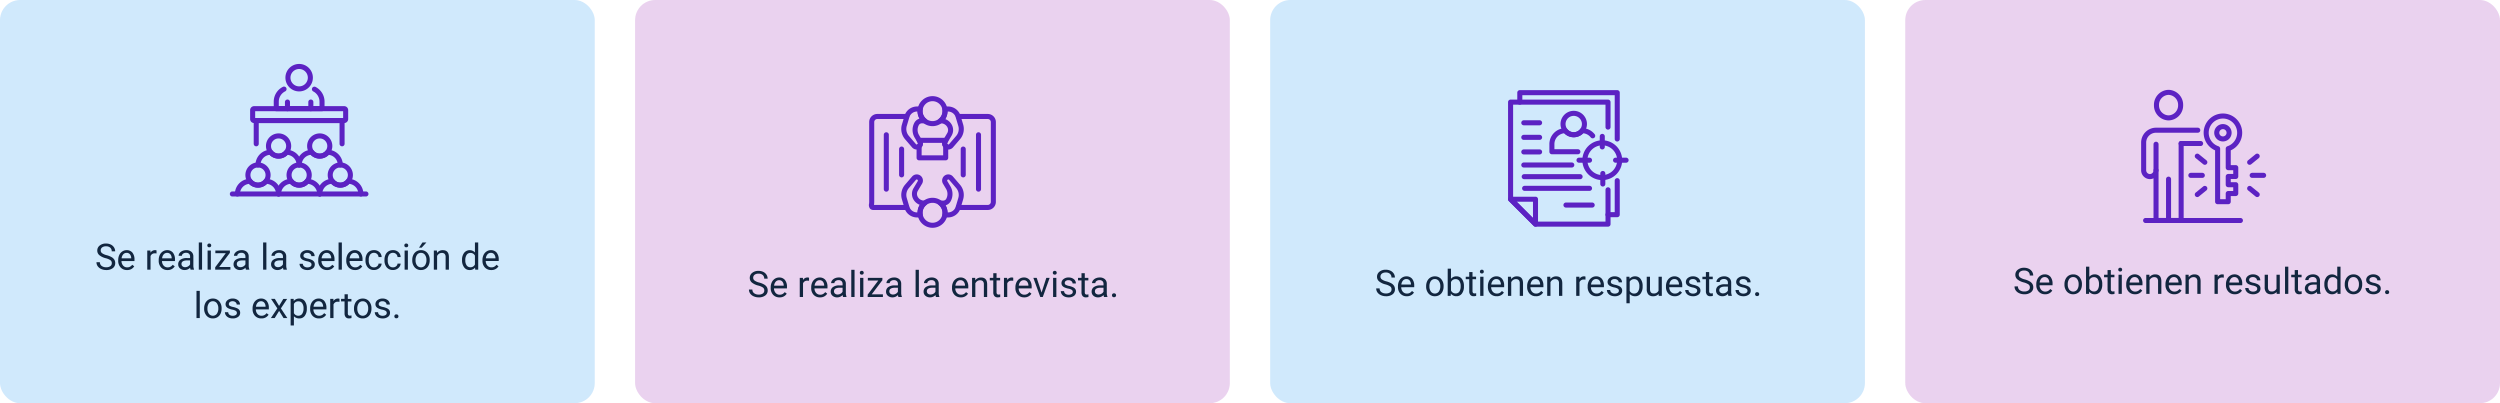 <svg xmlns="http://www.w3.org/2000/svg" width="1240" height="200" viewBox="0 0 1240 200">
  <g id="Grupo_82403" data-name="Grupo 82403" transform="translate(-179.566 -1576.641)">
    <g id="Image_Place_Holder" data-name="Image Place Holder" transform="translate(179.566 1576.641)" opacity="0.301" style="isolation: isolate">
      <rect id="Image_Place_Holder-2" data-name="Image Place Holder" width="295" height="200" rx="10" fill="#64b5f6"/>
    </g>
    <g id="Image_Place_Holder-3" data-name="Image Place Holder" transform="translate(809.566 1576.641)" opacity="0.301" style="isolation: isolate">
      <rect id="Image_Place_Holder-4" data-name="Image Place Holder" width="295" height="200" rx="10" fill="#64b5f6"/>
    </g>
    <g id="Image_Place_Holder-5" data-name="Image Place Holder" transform="translate(494.566 1576.641)" opacity="0.299">
      <rect id="Image_Place_Holder-6" data-name="Image Place Holder" width="295" height="200" rx="10" fill="#ba68c8"/>
    </g>
    <g id="Image_Place_Holder-7" data-name="Image Place Holder" transform="translate(1124.566 1576.641)" opacity="0.299">
      <rect id="Image_Place_Holder-8" data-name="Image Place Holder" width="295" height="200" rx="10" fill="#ba68c8"/>
    </g>
    <path id="Trazado_116545" data-name="Trazado 116545" d="M13.757,13.3a7.935,7.935,0,0,1-3.16-1.534,2.93,2.93,0,0,1-.989-2.246,3.1,3.1,0,0,1,1.208-2.5,4.8,4.8,0,0,1,3.142-.989,5.243,5.243,0,0,1,2.351.51,3.866,3.866,0,0,1,1.6,1.406,3.6,3.6,0,0,1,.567,1.96h-1.7a2.34,2.34,0,0,0-.738-1.83,3,3,0,0,0-2.083-.666,3.074,3.074,0,0,0-1.947.55,1.836,1.836,0,0,0-.7,1.528,1.652,1.652,0,0,0,.664,1.325,6.509,6.509,0,0,0,2.259.991,10.481,10.481,0,0,1,2.5.99,3.788,3.788,0,0,1,1.336,1.261,3.219,3.219,0,0,1,.435,1.7,2.99,2.99,0,0,1-1.213,2.492,5.171,5.171,0,0,1-3.243.936,6.015,6.015,0,0,1-2.461-.505,4.142,4.142,0,0,1-1.762-1.384,3.378,3.378,0,0,1-.62-2h1.7a2.2,2.2,0,0,0,.857,1.833,3.608,3.608,0,0,0,2.29.672,3.317,3.317,0,0,0,2.048-.545,1.77,1.77,0,0,0,.712-1.485,1.738,1.738,0,0,0-.659-1.455A7.6,7.6,0,0,0,13.757,13.3Zm10.6,5.88a4.155,4.155,0,0,1-3.146-1.27A4.714,4.714,0,0,1,20,14.509v-.3a5.707,5.707,0,0,1,.541-2.527,4.217,4.217,0,0,1,1.512-1.74,3.8,3.8,0,0,1,2.1-.628,3.562,3.562,0,0,1,2.883,1.222,5.289,5.289,0,0,1,1.028,3.5v.677H21.624a3.38,3.38,0,0,0,.822,2.272,2.583,2.583,0,0,0,2,.866A2.832,2.832,0,0,0,25.9,17.5a3.666,3.666,0,0,0,1.046-.932l.993.773A3.993,3.993,0,0,1,24.357,19.176Zm-.2-8.525a2.169,2.169,0,0,0-1.652.716,3.482,3.482,0,0,0-.826,2.008H26.44v-.123a3.1,3.1,0,0,0-.668-1.92A2.042,2.042,0,0,0,24.155,10.65Zm9.817,3.507a5.617,5.617,0,0,1,.549-2.514,4.1,4.1,0,0,1,1.529-1.723,4.163,4.163,0,0,1,2.237-.606,4.01,4.01,0,0,1,3.142,1.345,5.174,5.174,0,0,1,1.2,3.577v.114a5.666,5.666,0,0,1-.532,2.492,4.038,4.038,0,0,1-1.521,1.718,4.211,4.211,0,0,1-2.272.615,4,4,0,0,1-3.133-1.345,5.147,5.147,0,0,1-1.2-3.56Zm1.635.193a4.068,4.068,0,0,0,.734,2.54,2.487,2.487,0,0,0,3.933-.013A4.449,4.449,0,0,0,41,14.157a4.061,4.061,0,0,0-.743-2.536,2.361,2.361,0,0,0-1.973-.971,2.335,2.335,0,0,0-1.942.958A4.416,4.416,0,0,0,35.607,14.351Zm17.112,0a5.654,5.654,0,0,1-1,3.5,3.2,3.2,0,0,1-2.689,1.323A3.315,3.315,0,0,1,46.242,17.9L46.163,19H44.669V5.5h1.626v5.036A3.3,3.3,0,0,1,49.01,9.314a3.221,3.221,0,0,1,2.72,1.31,5.824,5.824,0,0,1,.989,3.586Zm-1.626-.185a4.394,4.394,0,0,0-.642-2.566,2.124,2.124,0,0,0-1.846-.905,2.387,2.387,0,0,0-2.312,1.494V16.3A2.454,2.454,0,0,0,48.624,17.8a2.112,2.112,0,0,0,1.819-.905A4.672,4.672,0,0,0,51.093,14.166Zm5.88-6.979v2.3h1.775v1.257H56.973v5.9a1.32,1.32,0,0,0,.237.858,1,1,0,0,0,.809.286,3.937,3.937,0,0,0,.773-.105V19a4.742,4.742,0,0,1-1.248.175,2.025,2.025,0,0,1-1.644-.659,2.832,2.832,0,0,1-.554-1.872v-5.9H53.616V9.49h1.731v-2.3ZM62.414,19H60.788V9.49h1.626ZM60.656,6.968A.971.971,0,0,1,60.9,6.3a.907.907,0,0,1,.716-.272.922.922,0,0,1,.721.272.96.96,0,0,1,.246.668.929.929,0,0,1-.246.659.938.938,0,0,1-.721.264.924.924,0,0,1-.716-.264A.938.938,0,0,1,60.656,6.968Zm8.306,12.208a4.155,4.155,0,0,1-3.146-1.27,4.714,4.714,0,0,1-1.213-3.4v-.3a5.707,5.707,0,0,1,.541-2.527,4.217,4.217,0,0,1,1.512-1.74,3.8,3.8,0,0,1,2.1-.628,3.562,3.562,0,0,1,2.883,1.222,5.289,5.289,0,0,1,1.028,3.5v.677H66.228a3.38,3.38,0,0,0,.822,2.272,2.583,2.583,0,0,0,2,.866,2.832,2.832,0,0,0,1.459-.352,3.666,3.666,0,0,0,1.046-.932l.993.773A3.993,3.993,0,0,1,68.962,19.176Zm-.2-8.525a2.169,2.169,0,0,0-1.652.716,3.482,3.482,0,0,0-.826,2.008h4.764v-.123a3.1,3.1,0,0,0-.668-1.92A2.042,2.042,0,0,0,68.759,10.65Zm7.33-1.16.053,1.2A3.465,3.465,0,0,1,78.99,9.314q3.015,0,3.041,3.4V19H80.4V12.707a2.189,2.189,0,0,0-.47-1.521,1.884,1.884,0,0,0-1.437-.492,2.347,2.347,0,0,0-1.389.422,2.865,2.865,0,0,0-.932,1.107V19H74.551V9.49Zm12.34,9.686a4.155,4.155,0,0,1-3.146-1.27,4.714,4.714,0,0,1-1.213-3.4v-.3a5.707,5.707,0,0,1,.541-2.527,4.217,4.217,0,0,1,1.512-1.74,3.8,3.8,0,0,1,2.1-.628,3.562,3.562,0,0,1,2.883,1.222,5.289,5.289,0,0,1,1.028,3.5v.677H85.7a3.38,3.38,0,0,0,.822,2.272,2.583,2.583,0,0,0,2,.866,2.832,2.832,0,0,0,1.459-.352,3.666,3.666,0,0,0,1.046-.932l.993.773A3.993,3.993,0,0,1,88.429,19.176Zm-.2-8.525a2.169,2.169,0,0,0-1.652.716,3.482,3.482,0,0,0-.826,2.008h4.764v-.123a3.1,3.1,0,0,0-.668-1.92A2.042,2.042,0,0,0,88.227,10.65Zm7.33-1.16.053,1.2a3.465,3.465,0,0,1,2.848-1.371q3.015,0,3.041,3.4V19H99.873V12.707a2.189,2.189,0,0,0-.47-1.521,1.884,1.884,0,0,0-1.437-.492,2.347,2.347,0,0,0-1.389.422,2.865,2.865,0,0,0-.932,1.107V19H94.019V9.49ZM113,10.949a4.873,4.873,0,0,0-.8-.062,2.143,2.143,0,0,0-2.171,1.362V19h-1.626V9.49h1.582l.026,1.1a2.532,2.532,0,0,1,2.268-1.274,1.661,1.661,0,0,1,.721.123Zm5.44,8.227a4.155,4.155,0,0,1-3.146-1.27,4.714,4.714,0,0,1-1.213-3.4v-.3a5.707,5.707,0,0,1,.541-2.527,4.217,4.217,0,0,1,1.512-1.74,3.8,3.8,0,0,1,2.1-.628,3.562,3.562,0,0,1,2.883,1.222,5.289,5.289,0,0,1,1.028,3.5v.677h-6.442a3.38,3.38,0,0,0,.822,2.272,2.583,2.583,0,0,0,2,.866,2.832,2.832,0,0,0,1.459-.352,3.666,3.666,0,0,0,1.046-.932l.993.773A3.993,3.993,0,0,1,118.444,19.176Zm-.2-8.525a2.169,2.169,0,0,0-1.652.716,3.482,3.482,0,0,0-.826,2.008h4.764v-.123a3.1,3.1,0,0,0-.668-1.92A2.042,2.042,0,0,0,118.242,10.65Zm11.329,5.827a1.2,1.2,0,0,0-.5-1.024,4.78,4.78,0,0,0-1.731-.628,8.186,8.186,0,0,1-1.96-.633,2.788,2.788,0,0,1-1.072-.879,2.1,2.1,0,0,1-.347-1.213,2.467,2.467,0,0,1,.989-1.978,3.861,3.861,0,0,1,2.527-.809,3.974,3.974,0,0,1,2.624.835,2.652,2.652,0,0,1,1.006,2.136h-1.635a1.468,1.468,0,0,0-.567-1.151,2.124,2.124,0,0,0-1.428-.483,2.223,2.223,0,0,0-1.389.387,1.217,1.217,0,0,0-.5,1.011.986.986,0,0,0,.466.888,5.731,5.731,0,0,0,1.683.571,8.77,8.77,0,0,1,1.973.65,2.878,2.878,0,0,1,1.121.91,2.237,2.237,0,0,1,.365,1.3,2.434,2.434,0,0,1-1.02,2.043,4.277,4.277,0,0,1-2.646.769,4.789,4.789,0,0,1-2.021-.4,3.288,3.288,0,0,1-1.375-1.129,2.722,2.722,0,0,1-.5-1.569h1.626a1.683,1.683,0,0,0,.655,1.3,2.54,2.54,0,0,0,1.613.479,2.622,2.622,0,0,0,1.481-.374A1.148,1.148,0,0,0,129.571,16.478Zm9.615,1.582a3.454,3.454,0,0,1-2.786,1.116,2.956,2.956,0,0,1-2.316-.883,3.823,3.823,0,0,1-.8-2.615V9.49h1.626v6.144q0,2.162,1.758,2.162a2.434,2.434,0,0,0,2.479-1.389V9.49h1.626V19h-1.547ZM145,19h-1.626V5.5H145Zm4.808-11.812v2.3h1.775v1.257h-1.775v5.9a1.32,1.32,0,0,0,.237.858,1,1,0,0,0,.809.286,3.937,3.937,0,0,0,.773-.105V19a4.742,4.742,0,0,1-1.248.175,2.025,2.025,0,0,1-1.644-.659,2.832,2.832,0,0,1-.554-1.872v-5.9h-1.731V9.49h1.731v-2.3ZM159.357,19a3.416,3.416,0,0,1-.229-1,3.628,3.628,0,0,1-2.707,1.178,3.357,3.357,0,0,1-2.307-.8,2.573,2.573,0,0,1-.9-2.017,2.688,2.688,0,0,1,1.129-2.307,5.325,5.325,0,0,1,3.177-.822H159.1v-.747a1.826,1.826,0,0,0-.51-1.358,2.049,2.049,0,0,0-1.5-.505,2.371,2.371,0,0,0-1.459.439,1.3,1.3,0,0,0-.589,1.063h-1.635a2.244,2.244,0,0,1,.505-1.375,3.449,3.449,0,0,1,1.371-1.05,4.613,4.613,0,0,1,1.9-.387,3.759,3.759,0,0,1,2.575.822,2.964,2.964,0,0,1,.967,2.263v4.377a5.351,5.351,0,0,0,.334,2.083V19Zm-2.7-1.239a2.858,2.858,0,0,0,1.45-.4,2.392,2.392,0,0,0,.993-1.028V14.386h-1.274q-2.988,0-2.988,1.749a1.48,1.48,0,0,0,.51,1.2A1.959,1.959,0,0,0,156.659,17.761Zm6.223-3.595a5.571,5.571,0,0,1,1.037-3.52,3.529,3.529,0,0,1,5.361-.189V5.5h1.626V19h-1.494l-.079-1.02a3.311,3.311,0,0,1-2.716,1.2,3.248,3.248,0,0,1-2.694-1.354,5.634,5.634,0,0,1-1.042-3.533Zm1.626.185a4.218,4.218,0,0,0,.668,2.531,2.159,2.159,0,0,0,1.846.914,2.372,2.372,0,0,0,2.259-1.389V12.039a2.39,2.39,0,0,0-2.241-1.345,2.17,2.17,0,0,0-1.863.923A4.644,4.644,0,0,0,164.507,14.351Zm8.49-.193a5.617,5.617,0,0,1,.549-2.514,4.1,4.1,0,0,1,1.529-1.723,4.163,4.163,0,0,1,2.237-.606,4.01,4.01,0,0,1,3.142,1.345,5.174,5.174,0,0,1,1.2,3.577v.114a5.666,5.666,0,0,1-.532,2.492,4.038,4.038,0,0,1-1.521,1.718,4.211,4.211,0,0,1-2.272.615,4,4,0,0,1-3.133-1.345,5.147,5.147,0,0,1-1.2-3.56Zm1.635.193a4.068,4.068,0,0,0,.734,2.54,2.487,2.487,0,0,0,3.933-.013,4.449,4.449,0,0,0,.729-2.72,4.061,4.061,0,0,0-.743-2.536,2.361,2.361,0,0,0-1.973-.971,2.335,2.335,0,0,0-1.942.958A4.416,4.416,0,0,0,174.632,14.351Zm14.6,2.127a1.2,1.2,0,0,0-.5-1.024A4.78,4.78,0,0,0,187,14.825a8.186,8.186,0,0,1-1.96-.633,2.788,2.788,0,0,1-1.072-.879,2.1,2.1,0,0,1-.347-1.213,2.467,2.467,0,0,1,.989-1.978,3.861,3.861,0,0,1,2.527-.809,3.974,3.974,0,0,1,2.624.835,2.652,2.652,0,0,1,1.006,2.136h-1.635a1.468,1.468,0,0,0-.567-1.151,2.124,2.124,0,0,0-1.428-.483,2.223,2.223,0,0,0-1.389.387,1.217,1.217,0,0,0-.5,1.011.986.986,0,0,0,.466.888,5.731,5.731,0,0,0,1.683.571,8.77,8.77,0,0,1,1.973.65,2.878,2.878,0,0,1,1.121.91,2.237,2.237,0,0,1,.365,1.3,2.434,2.434,0,0,1-1.02,2.043,4.277,4.277,0,0,1-2.646.769,4.789,4.789,0,0,1-2.021-.4,3.288,3.288,0,0,1-1.375-1.129,2.722,2.722,0,0,1-.5-1.569h1.626a1.683,1.683,0,0,0,.655,1.3,2.54,2.54,0,0,0,1.613.479,2.622,2.622,0,0,0,1.481-.374A1.148,1.148,0,0,0,189.231,16.478Zm3.779,1.67a1.018,1.018,0,0,1,.25-.7.954.954,0,0,1,.751-.281.983.983,0,0,1,.76.281,1,1,0,0,1,.259.7.944.944,0,0,1-.259.677,1,1,0,0,1-.76.272.9.9,0,0,1-1-.949Z" transform="translate(1169.566 1703.415)" fill="#12263f"/>
    <path id="Trazado_116546" data-name="Trazado 116546" d="M7.148,13.3a7.935,7.935,0,0,1-3.16-1.534A2.93,2.93,0,0,1,3,9.517a3.1,3.1,0,0,1,1.208-2.5A4.8,4.8,0,0,1,7.35,6.027a5.243,5.243,0,0,1,2.351.51,3.866,3.866,0,0,1,1.6,1.406,3.6,3.6,0,0,1,.567,1.96h-1.7a2.34,2.34,0,0,0-.738-1.83A3,3,0,0,0,7.35,7.407a3.074,3.074,0,0,0-1.947.55,1.836,1.836,0,0,0-.7,1.528,1.652,1.652,0,0,0,.664,1.325,6.509,6.509,0,0,0,2.259.991,10.481,10.481,0,0,1,2.5.99,3.788,3.788,0,0,1,1.336,1.261,3.219,3.219,0,0,1,.435,1.7,2.99,2.99,0,0,1-1.213,2.492,5.171,5.171,0,0,1-3.243.936,6.015,6.015,0,0,1-2.461-.505,4.142,4.142,0,0,1-1.762-1.384,3.378,3.378,0,0,1-.62-2h1.7a2.2,2.2,0,0,0,.857,1.833,3.608,3.608,0,0,0,2.29.672,3.317,3.317,0,0,0,2.048-.545,1.77,1.77,0,0,0,.712-1.485,1.738,1.738,0,0,0-.659-1.455A7.6,7.6,0,0,0,7.148,13.3Zm10.6,5.88a4.155,4.155,0,0,1-3.146-1.27,4.714,4.714,0,0,1-1.213-3.4v-.3a5.707,5.707,0,0,1,.541-2.527,4.217,4.217,0,0,1,1.512-1.74,3.8,3.8,0,0,1,2.1-.628,3.562,3.562,0,0,1,2.883,1.222,5.289,5.289,0,0,1,1.028,3.5v.677H15.014a3.38,3.38,0,0,0,.822,2.272,2.583,2.583,0,0,0,2,.866,2.832,2.832,0,0,0,1.459-.352,3.666,3.666,0,0,0,1.046-.932l.993.773A3.993,3.993,0,0,1,17.748,19.176Zm-.2-8.525a2.169,2.169,0,0,0-1.652.716,3.482,3.482,0,0,0-.826,2.008h4.764v-.123a3.1,3.1,0,0,0-.668-1.92A2.042,2.042,0,0,0,17.546,10.65Zm9.817,3.507a5.617,5.617,0,0,1,.549-2.514,4.1,4.1,0,0,1,1.529-1.723,4.163,4.163,0,0,1,2.237-.606,4.01,4.01,0,0,1,3.142,1.345,5.174,5.174,0,0,1,1.2,3.577v.114a5.666,5.666,0,0,1-.532,2.492,4.038,4.038,0,0,1-1.521,1.718,4.211,4.211,0,0,1-2.272.615,4,4,0,0,1-3.133-1.345,5.147,5.147,0,0,1-1.2-3.56ZM29,14.351a4.068,4.068,0,0,0,.734,2.54,2.487,2.487,0,0,0,3.933-.013,4.449,4.449,0,0,0,.729-2.72,4.061,4.061,0,0,0-.743-2.536,2.361,2.361,0,0,0-1.973-.971,2.335,2.335,0,0,0-1.942.958A4.416,4.416,0,0,0,29,14.351Zm17.112,0a5.654,5.654,0,0,1-1,3.5,3.2,3.2,0,0,1-2.689,1.323A3.315,3.315,0,0,1,39.632,17.9L39.553,19H38.059V5.5h1.626v5.036A3.3,3.3,0,0,1,42.4,9.314a3.221,3.221,0,0,1,2.72,1.31,5.824,5.824,0,0,1,.989,3.586Zm-1.626-.185a4.394,4.394,0,0,0-.642-2.566A2.124,2.124,0,0,0,42,10.694a2.387,2.387,0,0,0-2.312,1.494V16.3A2.454,2.454,0,0,0,42.014,17.8a2.112,2.112,0,0,0,1.819-.905A4.672,4.672,0,0,0,44.484,14.166Zm5.88-6.979v2.3h1.775v1.257H50.364v5.9a1.32,1.32,0,0,0,.237.858,1,1,0,0,0,.809.286,3.937,3.937,0,0,0,.773-.105V19a4.742,4.742,0,0,1-1.248.175,2.025,2.025,0,0,1-1.644-.659,2.832,2.832,0,0,1-.554-1.872v-5.9H47.006V9.49h1.731v-2.3ZM55.8,19H54.178V9.49H55.8ZM54.047,6.968a.971.971,0,0,1,.242-.668A.907.907,0,0,1,55,6.027a.922.922,0,0,1,.721.272.96.96,0,0,1,.246.668.929.929,0,0,1-.246.659A.938.938,0,0,1,55,7.891a.924.924,0,0,1-.716-.264A.938.938,0,0,1,54.047,6.968Zm8.306,12.208a4.155,4.155,0,0,1-3.146-1.27,4.714,4.714,0,0,1-1.213-3.4v-.3a5.707,5.707,0,0,1,.541-2.527,4.217,4.217,0,0,1,1.512-1.74,3.8,3.8,0,0,1,2.1-.628,3.562,3.562,0,0,1,2.883,1.222,5.289,5.289,0,0,1,1.028,3.5v.677H59.619a3.38,3.38,0,0,0,.822,2.272,2.583,2.583,0,0,0,2,.866A2.832,2.832,0,0,0,63.9,17.5a3.666,3.666,0,0,0,1.046-.932l.993.773A3.993,3.993,0,0,1,62.352,19.176Zm-.2-8.525a2.169,2.169,0,0,0-1.652.716,3.482,3.482,0,0,0-.826,2.008h4.764v-.123a3.1,3.1,0,0,0-.668-1.92A2.042,2.042,0,0,0,62.15,10.65Zm7.33-1.16.053,1.2A3.465,3.465,0,0,1,72.38,9.314q3.015,0,3.041,3.4V19H73.8V12.707a2.189,2.189,0,0,0-.47-1.521,1.884,1.884,0,0,0-1.437-.492,2.347,2.347,0,0,0-1.389.422,2.865,2.865,0,0,0-.932,1.107V19H67.942V9.49Zm12.34,9.686a4.155,4.155,0,0,1-3.146-1.27,4.714,4.714,0,0,1-1.213-3.4v-.3A5.707,5.707,0,0,1,78,11.683a4.217,4.217,0,0,1,1.512-1.74,3.8,3.8,0,0,1,2.1-.628A3.562,3.562,0,0,1,84.5,10.536a5.289,5.289,0,0,1,1.028,3.5v.677H79.087a3.38,3.38,0,0,0,.822,2.272,2.583,2.583,0,0,0,2,.866,2.832,2.832,0,0,0,1.459-.352,3.666,3.666,0,0,0,1.046-.932l.993.773A3.993,3.993,0,0,1,81.82,19.176Zm-.2-8.525a2.169,2.169,0,0,0-1.652.716,3.482,3.482,0,0,0-.826,2.008H83.9v-.123a3.1,3.1,0,0,0-.668-1.92A2.042,2.042,0,0,0,81.618,10.65Zm7.33-1.16.053,1.2a3.465,3.465,0,0,1,2.848-1.371q3.015,0,3.041,3.4V19H93.263V12.707a2.189,2.189,0,0,0-.47-1.521,1.884,1.884,0,0,0-1.437-.492,2.347,2.347,0,0,0-1.389.422,2.865,2.865,0,0,0-.932,1.107V19H87.41V9.49Zm17.446,1.459a4.873,4.873,0,0,0-.8-.062,2.143,2.143,0,0,0-2.171,1.362V19H101.8V9.49h1.582l.026,1.1a2.532,2.532,0,0,1,2.268-1.274,1.661,1.661,0,0,1,.721.123Zm5.44,8.227a4.155,4.155,0,0,1-3.146-1.27,4.714,4.714,0,0,1-1.213-3.4v-.3a5.707,5.707,0,0,1,.541-2.527,4.217,4.217,0,0,1,1.512-1.74,3.8,3.8,0,0,1,2.1-.628,3.562,3.562,0,0,1,2.883,1.222,5.289,5.289,0,0,1,1.028,3.5v.677H109.1a3.38,3.38,0,0,0,.822,2.272,2.583,2.583,0,0,0,2,.866,2.832,2.832,0,0,0,1.459-.352,3.666,3.666,0,0,0,1.046-.932l.993.773A3.993,3.993,0,0,1,111.835,19.176Zm-.2-8.525a2.169,2.169,0,0,0-1.652.716,3.482,3.482,0,0,0-.826,2.008h4.764v-.123a3.1,3.1,0,0,0-.668-1.92A2.042,2.042,0,0,0,111.632,10.65Zm11.329,5.827a1.2,1.2,0,0,0-.5-1.024,4.78,4.78,0,0,0-1.731-.628,8.186,8.186,0,0,1-1.96-.633,2.788,2.788,0,0,1-1.072-.879,2.1,2.1,0,0,1-.347-1.213,2.467,2.467,0,0,1,.989-1.978,3.861,3.861,0,0,1,2.527-.809,3.974,3.974,0,0,1,2.624.835,2.652,2.652,0,0,1,1.006,2.136h-1.635a1.468,1.468,0,0,0-.567-1.151,2.124,2.124,0,0,0-1.428-.483,2.223,2.223,0,0,0-1.389.387,1.217,1.217,0,0,0-.5,1.011.986.986,0,0,0,.466.888,5.731,5.731,0,0,0,1.683.571,8.77,8.77,0,0,1,1.973.65,2.878,2.878,0,0,1,1.121.91,2.237,2.237,0,0,1,.365,1.3,2.434,2.434,0,0,1-1.02,2.043,4.277,4.277,0,0,1-2.646.769,4.789,4.789,0,0,1-2.021-.4,3.288,3.288,0,0,1-1.375-1.129,2.722,2.722,0,0,1-.5-1.569h1.626a1.683,1.683,0,0,0,.655,1.3,2.54,2.54,0,0,0,1.613.479,2.622,2.622,0,0,0,1.481-.374A1.148,1.148,0,0,0,122.962,16.478Zm11.777-2.127a5.694,5.694,0,0,1-.993,3.5,3.183,3.183,0,0,1-2.689,1.327,3.488,3.488,0,0,1-2.725-1.1v4.579h-1.626V9.49h1.485l.079,1.055a3.35,3.35,0,0,1,2.76-1.23,3.243,3.243,0,0,1,2.711,1.292,5.756,5.756,0,0,1,1,3.595Zm-1.626-.185a4.2,4.2,0,0,0-.686-2.54,2.208,2.208,0,0,0-1.881-.932A2.39,2.39,0,0,0,128.332,12v4.544a2.4,2.4,0,0,0,2.232,1.3,2.2,2.2,0,0,0,1.859-.927A4.587,4.587,0,0,0,133.113,14.166Zm9.563,3.894a3.454,3.454,0,0,1-2.786,1.116,2.956,2.956,0,0,1-2.316-.883,3.823,3.823,0,0,1-.8-2.615V9.49H138.4v6.144q0,2.162,1.758,2.162a2.434,2.434,0,0,0,2.479-1.389V9.49h1.626V19h-1.547Zm8,1.116a4.155,4.155,0,0,1-3.146-1.27,4.714,4.714,0,0,1-1.213-3.4v-.3a5.707,5.707,0,0,1,.541-2.527,4.217,4.217,0,0,1,1.512-1.74,3.8,3.8,0,0,1,2.1-.628,3.562,3.562,0,0,1,2.883,1.222,5.289,5.289,0,0,1,1.028,3.5v.677H147.94a3.38,3.38,0,0,0,.822,2.272,2.583,2.583,0,0,0,2,.866,2.832,2.832,0,0,0,1.459-.352,3.666,3.666,0,0,0,1.046-.932l.993.773A3.993,3.993,0,0,1,150.673,19.176Zm-.2-8.525a2.169,2.169,0,0,0-1.652.716,3.482,3.482,0,0,0-.826,2.008h4.764v-.123a3.1,3.1,0,0,0-.668-1.92A2.042,2.042,0,0,0,150.471,10.65ZM161.8,16.478a1.2,1.2,0,0,0-.5-1.024,4.78,4.78,0,0,0-1.731-.628,8.186,8.186,0,0,1-1.96-.633,2.788,2.788,0,0,1-1.072-.879,2.1,2.1,0,0,1-.347-1.213,2.467,2.467,0,0,1,.989-1.978,3.861,3.861,0,0,1,2.527-.809,3.974,3.974,0,0,1,2.624.835,2.652,2.652,0,0,1,1.006,2.136H161.7a1.468,1.468,0,0,0-.567-1.151,2.124,2.124,0,0,0-1.428-.483,2.223,2.223,0,0,0-1.389.387,1.217,1.217,0,0,0-.5,1.011.986.986,0,0,0,.466.888,5.731,5.731,0,0,0,1.683.571,8.77,8.77,0,0,1,1.973.65,2.878,2.878,0,0,1,1.121.91,2.237,2.237,0,0,1,.365,1.3,2.434,2.434,0,0,1-1.02,2.043,4.277,4.277,0,0,1-2.646.769,4.789,4.789,0,0,1-2.021-.4,3.288,3.288,0,0,1-1.375-1.129,2.722,2.722,0,0,1-.5-1.569h1.626a1.683,1.683,0,0,0,.655,1.3,2.54,2.54,0,0,0,1.613.479,2.622,2.622,0,0,0,1.481-.374A1.148,1.148,0,0,0,161.8,16.478Zm5.95-9.29v2.3h1.775v1.257h-1.775v5.9a1.32,1.32,0,0,0,.237.858,1,1,0,0,0,.809.286,3.937,3.937,0,0,0,.773-.105V19a4.742,4.742,0,0,1-1.248.175,2.025,2.025,0,0,1-1.644-.659,2.832,2.832,0,0,1-.554-1.872v-5.9h-1.731V9.49h1.731v-2.3ZM177.3,19a3.416,3.416,0,0,1-.229-1,3.628,3.628,0,0,1-2.707,1.178,3.357,3.357,0,0,1-2.307-.8,2.573,2.573,0,0,1-.9-2.017,2.688,2.688,0,0,1,1.129-2.307,5.325,5.325,0,0,1,3.177-.822h1.582v-.747a1.826,1.826,0,0,0-.51-1.358,2.049,2.049,0,0,0-1.5-.505,2.371,2.371,0,0,0-1.459.439,1.3,1.3,0,0,0-.589,1.063h-1.635a2.244,2.244,0,0,1,.505-1.375,3.449,3.449,0,0,1,1.371-1.05,4.613,4.613,0,0,1,1.9-.387,3.759,3.759,0,0,1,2.575.822,2.964,2.964,0,0,1,.967,2.263v4.377A5.351,5.351,0,0,0,179,18.859V19Zm-2.7-1.239a2.858,2.858,0,0,0,1.45-.4,2.392,2.392,0,0,0,.993-1.028V14.386h-1.274q-2.988,0-2.988,1.749a1.48,1.48,0,0,0,.51,1.2A1.959,1.959,0,0,0,174.6,17.761Zm12.155-1.283a1.2,1.2,0,0,0-.5-1.024,4.78,4.78,0,0,0-1.731-.628,8.186,8.186,0,0,1-1.96-.633,2.788,2.788,0,0,1-1.072-.879,2.1,2.1,0,0,1-.347-1.213,2.467,2.467,0,0,1,.989-1.978,3.861,3.861,0,0,1,2.527-.809,3.974,3.974,0,0,1,2.624.835,2.652,2.652,0,0,1,1.006,2.136h-1.635a1.468,1.468,0,0,0-.567-1.151,2.124,2.124,0,0,0-1.428-.483,2.223,2.223,0,0,0-1.389.387,1.217,1.217,0,0,0-.5,1.011.986.986,0,0,0,.466.888,5.731,5.731,0,0,0,1.683.571,8.77,8.77,0,0,1,1.973.65,2.878,2.878,0,0,1,1.121.91,2.237,2.237,0,0,1,.365,1.3,2.434,2.434,0,0,1-1.02,2.043,4.277,4.277,0,0,1-2.646.769,4.789,4.789,0,0,1-2.021-.4,3.288,3.288,0,0,1-1.375-1.129,2.722,2.722,0,0,1-.5-1.569h1.626a1.683,1.683,0,0,0,.655,1.3,2.54,2.54,0,0,0,1.613.479,2.622,2.622,0,0,0,1.481-.374A1.148,1.148,0,0,0,186.753,16.478Zm3.779,1.67a1.018,1.018,0,0,1,.25-.7.954.954,0,0,1,.751-.281.983.983,0,0,1,.76.281,1,1,0,0,1,.259.7.944.944,0,0,1-.259.677,1,1,0,0,1-.76.272.9.9,0,0,1-1-.949Z" transform="translate(859.566 1704.395)" fill="#12263f"/>
    <path id="Trazado_116547" data-name="Trazado 116547" d="M6.032,13.3a7.935,7.935,0,0,1-3.16-1.534,2.93,2.93,0,0,1-.989-2.246,3.1,3.1,0,0,1,1.208-2.5,4.8,4.8,0,0,1,3.142-.989,5.243,5.243,0,0,1,2.351.51,3.866,3.866,0,0,1,1.6,1.406,3.6,3.6,0,0,1,.567,1.96h-1.7a2.34,2.34,0,0,0-.738-1.83,3,3,0,0,0-2.083-.666,3.074,3.074,0,0,0-1.947.55,1.836,1.836,0,0,0-.7,1.528,1.652,1.652,0,0,0,.664,1.325,6.509,6.509,0,0,0,2.259.991,10.481,10.481,0,0,1,2.5.99,3.788,3.788,0,0,1,1.336,1.261,3.219,3.219,0,0,1,.435,1.7A2.99,2.99,0,0,1,9.566,18.24a5.171,5.171,0,0,1-3.243.936,6.015,6.015,0,0,1-2.461-.505A4.142,4.142,0,0,1,2.1,17.286a3.378,3.378,0,0,1-.62-2h1.7a2.2,2.2,0,0,0,.857,1.833,3.608,3.608,0,0,0,2.29.672,3.317,3.317,0,0,0,2.048-.545,1.77,1.77,0,0,0,.712-1.485,1.738,1.738,0,0,0-.659-1.455A7.6,7.6,0,0,0,6.032,13.3Zm10.6,5.88a4.155,4.155,0,0,1-3.146-1.27,4.714,4.714,0,0,1-1.213-3.4v-.3a5.707,5.707,0,0,1,.541-2.527,4.217,4.217,0,0,1,1.512-1.74,3.8,3.8,0,0,1,2.1-.628,3.562,3.562,0,0,1,2.883,1.222,5.289,5.289,0,0,1,1.028,3.5v.677H13.9a3.38,3.38,0,0,0,.822,2.272,2.583,2.583,0,0,0,2,.866,2.832,2.832,0,0,0,1.459-.352,3.666,3.666,0,0,0,1.046-.932l.993.773A3.993,3.993,0,0,1,16.632,19.176Zm-.2-8.525a2.169,2.169,0,0,0-1.652.716,3.482,3.482,0,0,0-.826,2.008h4.764v-.123a3.1,3.1,0,0,0-.668-1.92A2.042,2.042,0,0,0,16.43,10.65Zm14.845.3a4.873,4.873,0,0,0-.8-.062A2.143,2.143,0,0,0,28.3,12.25V19H26.678V9.49H28.26l.026,1.1a2.532,2.532,0,0,1,2.268-1.274,1.661,1.661,0,0,1,.721.123Zm5.44,8.227a4.155,4.155,0,0,1-3.146-1.27,4.714,4.714,0,0,1-1.213-3.4v-.3a5.707,5.707,0,0,1,.541-2.527,4.217,4.217,0,0,1,1.512-1.74,3.8,3.8,0,0,1,2.1-.628A3.562,3.562,0,0,1,39.4,10.536a5.289,5.289,0,0,1,1.028,3.5v.677H33.982a3.38,3.38,0,0,0,.822,2.272,2.583,2.583,0,0,0,2,.866,2.832,2.832,0,0,0,1.459-.352,3.666,3.666,0,0,0,1.046-.932l.993.773A3.993,3.993,0,0,1,36.715,19.176Zm-.2-8.525a2.169,2.169,0,0,0-1.652.716,3.482,3.482,0,0,0-.826,2.008H38.8v-.123a3.1,3.1,0,0,0-.668-1.92A2.042,2.042,0,0,0,36.513,10.65ZM48.176,19a3.416,3.416,0,0,1-.229-1,3.628,3.628,0,0,1-2.707,1.178,3.357,3.357,0,0,1-2.307-.8,2.573,2.573,0,0,1-.9-2.017,2.688,2.688,0,0,1,1.129-2.307,5.325,5.325,0,0,1,3.177-.822h1.582v-.747a1.826,1.826,0,0,0-.51-1.358,2.049,2.049,0,0,0-1.5-.505,2.371,2.371,0,0,0-1.459.439,1.3,1.3,0,0,0-.589,1.063H42.226a2.244,2.244,0,0,1,.505-1.375A3.449,3.449,0,0,1,44.1,9.7,4.613,4.613,0,0,1,46,9.314a3.759,3.759,0,0,1,2.575.822,2.964,2.964,0,0,1,.967,2.263v4.377a5.351,5.351,0,0,0,.334,2.083V19Zm-2.7-1.239a2.858,2.858,0,0,0,1.45-.4,2.392,2.392,0,0,0,.993-1.028V14.386H46.647q-2.988,0-2.988,1.749a1.48,1.48,0,0,0,.51,1.2A1.959,1.959,0,0,0,45.478,17.761ZM53.862,19H52.236V5.5h1.626Zm4.368,0H56.6V9.49h1.626ZM56.473,6.968a.971.971,0,0,1,.242-.668.907.907,0,0,1,.716-.272.922.922,0,0,1,.721.272.96.96,0,0,1,.246.668.929.929,0,0,1-.246.659.938.938,0,0,1-.721.264.924.924,0,0,1-.716-.264A.938.938,0,0,1,56.473,6.968Zm5.889,10.705h5.563V19h-7.55V17.8l5.247-6.97H60.454V9.49h7.207v1.151ZM75.624,19a3.416,3.416,0,0,1-.229-1,3.628,3.628,0,0,1-2.707,1.178,3.357,3.357,0,0,1-2.307-.8,2.573,2.573,0,0,1-.9-2.017,2.688,2.688,0,0,1,1.129-2.307,5.325,5.325,0,0,1,3.177-.822h1.582v-.747a1.826,1.826,0,0,0-.51-1.358,2.049,2.049,0,0,0-1.5-.505,2.371,2.371,0,0,0-1.459.439,1.3,1.3,0,0,0-.589,1.063H69.674a2.244,2.244,0,0,1,.505-1.375A3.449,3.449,0,0,1,71.55,9.7a4.613,4.613,0,0,1,1.9-.387,3.759,3.759,0,0,1,2.575.822A2.964,2.964,0,0,1,77,12.4v4.377a5.351,5.351,0,0,0,.334,2.083V19Zm-2.7-1.239a2.858,2.858,0,0,0,1.45-.4,2.392,2.392,0,0,0,.993-1.028V14.386H74.095q-2.988,0-2.988,1.749a1.48,1.48,0,0,0,.51,1.2A1.959,1.959,0,0,0,72.926,17.761ZM85.767,19H84.141V5.5h1.626Zm8.473,0a3.416,3.416,0,0,1-.229-1A3.628,3.628,0,0,1,91.3,19.176,3.357,3.357,0,0,1,89,18.38a2.573,2.573,0,0,1-.9-2.017,2.688,2.688,0,0,1,1.129-2.307,5.325,5.325,0,0,1,3.177-.822h1.582v-.747a1.826,1.826,0,0,0-.51-1.358,2.049,2.049,0,0,0-1.5-.505,2.371,2.371,0,0,0-1.459.439,1.3,1.3,0,0,0-.589,1.063H88.289a2.244,2.244,0,0,1,.505-1.375A3.449,3.449,0,0,1,90.166,9.7a4.613,4.613,0,0,1,1.9-.387,3.759,3.759,0,0,1,2.575.822A2.964,2.964,0,0,1,95.61,12.4v4.377a5.351,5.351,0,0,0,.334,2.083V19Zm-2.7-1.239a2.858,2.858,0,0,0,1.45-.4,2.392,2.392,0,0,0,.993-1.028V14.386H92.71q-2.988,0-2.988,1.749a1.48,1.48,0,0,0,.51,1.2A1.959,1.959,0,0,0,91.541,17.761Zm15.021,1.415a4.155,4.155,0,0,1-3.146-1.27,4.714,4.714,0,0,1-1.213-3.4v-.3a5.707,5.707,0,0,1,.541-2.527,4.217,4.217,0,0,1,1.512-1.74,3.8,3.8,0,0,1,2.1-.628,3.562,3.562,0,0,1,2.883,1.222,5.289,5.289,0,0,1,1.028,3.5v.677h-6.442a3.38,3.38,0,0,0,.822,2.272,2.583,2.583,0,0,0,2,.866,2.832,2.832,0,0,0,1.459-.352,3.666,3.666,0,0,0,1.046-.932l.993.773A3.993,3.993,0,0,1,106.562,19.176Zm-.2-8.525a2.169,2.169,0,0,0-1.652.716,3.482,3.482,0,0,0-.826,2.008h4.764v-.123a3.1,3.1,0,0,0-.668-1.92A2.042,2.042,0,0,0,106.359,10.65Zm7.33-1.16.053,1.2a3.465,3.465,0,0,1,2.848-1.371q3.015,0,3.041,3.4V19H118V12.707a2.189,2.189,0,0,0-.47-1.521,1.884,1.884,0,0,0-1.437-.492,2.347,2.347,0,0,0-1.389.422,2.865,2.865,0,0,0-.932,1.107V19h-1.626V9.49Zm10.6-2.3v2.3h1.775v1.257h-1.775v5.9a1.32,1.32,0,0,0,.237.858,1,1,0,0,0,.809.286,3.937,3.937,0,0,0,.773-.105V19a4.742,4.742,0,0,1-1.248.175,2.025,2.025,0,0,1-1.644-.659,2.832,2.832,0,0,1-.554-1.872v-5.9h-1.731V9.49h1.731v-2.3Zm8.271,3.762a4.873,4.873,0,0,0-.8-.062,2.143,2.143,0,0,0-2.171,1.362V19h-1.626V9.49h1.582l.026,1.1a2.532,2.532,0,0,1,2.268-1.274,1.661,1.661,0,0,1,.721.123ZM138,19.176a4.155,4.155,0,0,1-3.146-1.27,4.714,4.714,0,0,1-1.213-3.4v-.3a5.707,5.707,0,0,1,.541-2.527,4.217,4.217,0,0,1,1.512-1.74,3.8,3.8,0,0,1,2.1-.628,3.562,3.562,0,0,1,2.883,1.222,5.289,5.289,0,0,1,1.028,3.5v.677h-6.442a3.38,3.38,0,0,0,.822,2.272,2.583,2.583,0,0,0,2,.866,2.832,2.832,0,0,0,1.459-.352,3.666,3.666,0,0,0,1.046-.932l.993.773A3.993,3.993,0,0,1,138,19.176Zm-.2-8.525a2.169,2.169,0,0,0-1.652.716,3.482,3.482,0,0,0-.826,2.008h4.764v-.123a3.1,3.1,0,0,0-.668-1.92A2.042,2.042,0,0,0,137.8,10.65Zm8.815,6.144,2.355-7.3h1.661L147.22,19h-1.239l-3.445-9.51H144.2ZM153.961,19h-1.626V9.49h1.626ZM152.2,6.968a.971.971,0,0,1,.242-.668.907.907,0,0,1,.716-.272.922.922,0,0,1,.721.272.96.96,0,0,1,.246.668.929.929,0,0,1-.246.659.938.938,0,0,1-.721.264.924.924,0,0,1-.716-.264A.938.938,0,0,1,152.2,6.968Zm9.9,9.51a1.2,1.2,0,0,0-.5-1.024,4.78,4.78,0,0,0-1.731-.628,8.186,8.186,0,0,1-1.96-.633,2.788,2.788,0,0,1-1.072-.879,2.1,2.1,0,0,1-.347-1.213,2.467,2.467,0,0,1,.989-1.978,3.861,3.861,0,0,1,2.527-.809,3.974,3.974,0,0,1,2.624.835,2.652,2.652,0,0,1,1.006,2.136H162a1.468,1.468,0,0,0-.567-1.151,2.124,2.124,0,0,0-1.428-.483,2.223,2.223,0,0,0-1.389.387,1.217,1.217,0,0,0-.5,1.011.986.986,0,0,0,.466.888,5.731,5.731,0,0,0,1.683.571,8.77,8.77,0,0,1,1.973.65,2.878,2.878,0,0,1,1.121.91,2.237,2.237,0,0,1,.365,1.3,2.434,2.434,0,0,1-1.02,2.043,4.277,4.277,0,0,1-2.646.769,4.789,4.789,0,0,1-2.021-.4,3.288,3.288,0,0,1-1.375-1.129,2.722,2.722,0,0,1-.5-1.569h1.626a1.683,1.683,0,0,0,.655,1.3,2.54,2.54,0,0,0,1.613.479,2.622,2.622,0,0,0,1.481-.374A1.148,1.148,0,0,0,162.1,16.478Zm5.95-9.29v2.3h1.775v1.257H168.05v5.9a1.32,1.32,0,0,0,.237.858,1,1,0,0,0,.809.286,3.937,3.937,0,0,0,.773-.105V19a4.742,4.742,0,0,1-1.248.175,2.025,2.025,0,0,1-1.644-.659,2.832,2.832,0,0,1-.554-1.872v-5.9h-1.731V9.49h1.731v-2.3ZM177.595,19a3.416,3.416,0,0,1-.229-1,3.628,3.628,0,0,1-2.707,1.178,3.357,3.357,0,0,1-2.307-.8,2.573,2.573,0,0,1-.9-2.017,2.688,2.688,0,0,1,1.129-2.307,5.325,5.325,0,0,1,3.177-.822h1.582v-.747a1.826,1.826,0,0,0-.51-1.358,2.049,2.049,0,0,0-1.5-.505,2.371,2.371,0,0,0-1.459.439,1.3,1.3,0,0,0-.589,1.063h-1.635a2.244,2.244,0,0,1,.505-1.375,3.449,3.449,0,0,1,1.371-1.05,4.613,4.613,0,0,1,1.9-.387,3.759,3.759,0,0,1,2.575.822,2.964,2.964,0,0,1,.967,2.263v4.377a5.351,5.351,0,0,0,.334,2.083V19Zm-2.7-1.239a2.858,2.858,0,0,0,1.45-.4,2.392,2.392,0,0,0,.993-1.028V14.386h-1.274q-2.988,0-2.988,1.749a1.48,1.48,0,0,0,.51,1.2A1.959,1.959,0,0,0,174.9,17.761Zm6.653.387a1.018,1.018,0,0,1,.25-.7.954.954,0,0,1,.751-.281.983.983,0,0,1,.76.281,1,1,0,0,1,.259.7.944.944,0,0,1-.259.677,1,1,0,0,1-.76.272.9.9,0,0,1-1-.949Z" transform="translate(549.566 1704.962)" fill="#12263f"/>
    <path id="Trazado_116548" data-name="Trazado 116548" d="M16.394,13.3a7.935,7.935,0,0,1-3.16-1.534,2.93,2.93,0,0,1-.989-2.246,3.1,3.1,0,0,1,1.208-2.5A4.8,4.8,0,0,1,16.6,6.027a5.243,5.243,0,0,1,2.351.51,3.866,3.866,0,0,1,1.6,1.406,3.6,3.6,0,0,1,.567,1.96h-1.7a2.34,2.34,0,0,0-.738-1.83A3,3,0,0,0,16.6,7.407a3.074,3.074,0,0,0-1.947.55,1.836,1.836,0,0,0-.7,1.528,1.652,1.652,0,0,0,.664,1.325,6.509,6.509,0,0,0,2.259.991,10.481,10.481,0,0,1,2.5.99,3.788,3.788,0,0,1,1.336,1.261,3.219,3.219,0,0,1,.435,1.7,2.99,2.99,0,0,1-1.213,2.492,5.171,5.171,0,0,1-3.243.936,6.015,6.015,0,0,1-2.461-.505,4.142,4.142,0,0,1-1.762-1.384,3.378,3.378,0,0,1-.62-2h1.7a2.2,2.2,0,0,0,.857,1.833,3.608,3.608,0,0,0,2.29.672,3.317,3.317,0,0,0,2.048-.545,1.77,1.77,0,0,0,.712-1.485,1.738,1.738,0,0,0-.659-1.455A7.6,7.6,0,0,0,16.394,13.3Zm10.6,5.88a4.155,4.155,0,0,1-3.146-1.27,4.714,4.714,0,0,1-1.213-3.4v-.3a5.707,5.707,0,0,1,.541-2.527,4.217,4.217,0,0,1,1.512-1.74,3.8,3.8,0,0,1,2.1-.628,3.562,3.562,0,0,1,2.883,1.222,5.289,5.289,0,0,1,1.028,3.5v.677H24.26a3.38,3.38,0,0,0,.822,2.272,2.583,2.583,0,0,0,2,.866,2.832,2.832,0,0,0,1.459-.352,3.666,3.666,0,0,0,1.046-.932l.993.773A3.993,3.993,0,0,1,26.994,19.176Zm-.2-8.525a2.169,2.169,0,0,0-1.652.716,3.482,3.482,0,0,0-.826,2.008h4.764v-.123a3.1,3.1,0,0,0-.668-1.92A2.042,2.042,0,0,0,26.792,10.65Zm14.845.3a4.873,4.873,0,0,0-.8-.062,2.143,2.143,0,0,0-2.171,1.362V19H37.04V9.49h1.582l.026,1.1a2.532,2.532,0,0,1,2.268-1.274,1.661,1.661,0,0,1,.721.123Zm5.44,8.227a4.155,4.155,0,0,1-3.146-1.27,4.714,4.714,0,0,1-1.213-3.4v-.3a5.707,5.707,0,0,1,.541-2.527,4.217,4.217,0,0,1,1.512-1.74,3.8,3.8,0,0,1,2.1-.628,3.562,3.562,0,0,1,2.883,1.222,5.289,5.289,0,0,1,1.028,3.5v.677H44.343a3.38,3.38,0,0,0,.822,2.272,2.583,2.583,0,0,0,2,.866,2.832,2.832,0,0,0,1.459-.352,3.666,3.666,0,0,0,1.046-.932l.993.773A3.993,3.993,0,0,1,47.077,19.176Zm-.2-8.525a2.169,2.169,0,0,0-1.652.716,3.482,3.482,0,0,0-.826,2.008H49.16v-.123a3.1,3.1,0,0,0-.668-1.92A2.042,2.042,0,0,0,46.875,10.65ZM58.538,19a3.416,3.416,0,0,1-.229-1A3.628,3.628,0,0,1,55.6,19.176a3.357,3.357,0,0,1-2.307-.8,2.573,2.573,0,0,1-.9-2.017,2.688,2.688,0,0,1,1.129-2.307,5.325,5.325,0,0,1,3.177-.822h1.582v-.747a1.826,1.826,0,0,0-.51-1.358,2.049,2.049,0,0,0-1.5-.505,2.371,2.371,0,0,0-1.459.439,1.3,1.3,0,0,0-.589,1.063H52.588a2.244,2.244,0,0,1,.505-1.375A3.449,3.449,0,0,1,54.464,9.7a4.613,4.613,0,0,1,1.9-.387,3.759,3.759,0,0,1,2.575.822,2.964,2.964,0,0,1,.967,2.263v4.377a5.351,5.351,0,0,0,.334,2.083V19Zm-2.7-1.239a2.858,2.858,0,0,0,1.45-.4,2.392,2.392,0,0,0,.993-1.028V14.386H57.009q-2.988,0-2.988,1.749a1.48,1.48,0,0,0,.51,1.2A1.959,1.959,0,0,0,55.84,17.761ZM64.224,19H62.6V5.5h1.626Zm4.368,0H66.967V9.49h1.626ZM66.835,6.968a.971.971,0,0,1,.242-.668.907.907,0,0,1,.716-.272.922.922,0,0,1,.721.272.96.96,0,0,1,.246.668.929.929,0,0,1-.246.659.938.938,0,0,1-.721.264.924.924,0,0,1-.716-.264A.938.938,0,0,1,66.835,6.968Zm5.889,10.705h5.563V19h-7.55V17.8l5.247-6.97H70.816V9.49h7.207v1.151ZM85.986,19a3.416,3.416,0,0,1-.229-1,3.628,3.628,0,0,1-2.707,1.178,3.357,3.357,0,0,1-2.307-.8,2.573,2.573,0,0,1-.9-2.017,2.688,2.688,0,0,1,1.129-2.307,5.325,5.325,0,0,1,3.177-.822h1.582v-.747a1.826,1.826,0,0,0-.51-1.358,2.049,2.049,0,0,0-1.5-.505,2.371,2.371,0,0,0-1.459.439,1.3,1.3,0,0,0-.589,1.063H80.036a2.244,2.244,0,0,1,.505-1.375A3.449,3.449,0,0,1,81.912,9.7a4.613,4.613,0,0,1,1.9-.387,3.759,3.759,0,0,1,2.575.822,2.964,2.964,0,0,1,.967,2.263v4.377a5.351,5.351,0,0,0,.334,2.083V19Zm-2.7-1.239a2.858,2.858,0,0,0,1.45-.4,2.392,2.392,0,0,0,.993-1.028V14.386H84.457q-2.988,0-2.988,1.749a1.48,1.48,0,0,0,.51,1.2A1.959,1.959,0,0,0,83.288,17.761ZM96.129,19H94.5V5.5h1.626Zm8.473,0a3.416,3.416,0,0,1-.229-1,3.628,3.628,0,0,1-2.707,1.178,3.357,3.357,0,0,1-2.307-.8,2.573,2.573,0,0,1-.9-2.017,2.688,2.688,0,0,1,1.129-2.307,5.325,5.325,0,0,1,3.177-.822h1.582v-.747a1.826,1.826,0,0,0-.51-1.358,2.049,2.049,0,0,0-1.5-.505,2.371,2.371,0,0,0-1.459.439,1.3,1.3,0,0,0-.589,1.063H98.651a2.244,2.244,0,0,1,.505-1.375,3.449,3.449,0,0,1,1.371-1.05,4.613,4.613,0,0,1,1.9-.387,3.759,3.759,0,0,1,2.575.822,2.964,2.964,0,0,1,.967,2.263v4.377a5.351,5.351,0,0,0,.334,2.083V19Zm-2.7-1.239a2.858,2.858,0,0,0,1.45-.4,2.392,2.392,0,0,0,.993-1.028V14.386h-1.274q-2.988,0-2.988,1.749a1.48,1.48,0,0,0,.51,1.2A1.959,1.959,0,0,0,101.9,17.761Zm16.611-1.283a1.2,1.2,0,0,0-.5-1.024,4.78,4.78,0,0,0-1.731-.628,8.186,8.186,0,0,1-1.96-.633,2.788,2.788,0,0,1-1.072-.879,2.1,2.1,0,0,1-.347-1.213,2.467,2.467,0,0,1,.989-1.978,3.861,3.861,0,0,1,2.527-.809,3.974,3.974,0,0,1,2.624.835,2.652,2.652,0,0,1,1.006,2.136h-1.635a1.468,1.468,0,0,0-.567-1.151,2.124,2.124,0,0,0-1.428-.483,2.223,2.223,0,0,0-1.389.387,1.217,1.217,0,0,0-.5,1.011.986.986,0,0,0,.466.888,5.731,5.731,0,0,0,1.683.571,8.77,8.77,0,0,1,1.973.65,2.878,2.878,0,0,1,1.121.91,2.237,2.237,0,0,1,.365,1.3,2.434,2.434,0,0,1-1.02,2.043,4.277,4.277,0,0,1-2.646.769,4.789,4.789,0,0,1-2.021-.4,3.288,3.288,0,0,1-1.375-1.129,2.722,2.722,0,0,1-.5-1.569h1.626a1.683,1.683,0,0,0,.655,1.3,2.54,2.54,0,0,0,1.613.479,2.622,2.622,0,0,0,1.481-.374A1.148,1.148,0,0,0,118.514,16.478Zm7.69,2.7a4.155,4.155,0,0,1-3.146-1.27,4.714,4.714,0,0,1-1.213-3.4v-.3a5.707,5.707,0,0,1,.541-2.527,4.217,4.217,0,0,1,1.512-1.74,3.8,3.8,0,0,1,2.1-.628,3.562,3.562,0,0,1,2.883,1.222,5.289,5.289,0,0,1,1.028,3.5v.677h-6.442a3.38,3.38,0,0,0,.822,2.272,2.583,2.583,0,0,0,2,.866,2.832,2.832,0,0,0,1.459-.352,3.666,3.666,0,0,0,1.046-.932l.993.773A3.993,3.993,0,0,1,126.2,19.176ZM126,10.65a2.169,2.169,0,0,0-1.652.716,3.482,3.482,0,0,0-.826,2.008h4.764v-.123a3.1,3.1,0,0,0-.668-1.92A2.042,2.042,0,0,0,126,10.65ZM133.561,19h-1.626V5.5h1.626Zm6.548.176a4.155,4.155,0,0,1-3.146-1.27,4.714,4.714,0,0,1-1.213-3.4v-.3a5.707,5.707,0,0,1,.541-2.527,4.217,4.217,0,0,1,1.512-1.74,3.8,3.8,0,0,1,2.1-.628,3.562,3.562,0,0,1,2.883,1.222,5.289,5.289,0,0,1,1.028,3.5v.677h-6.442a3.38,3.38,0,0,0,.822,2.272,2.583,2.583,0,0,0,2,.866,2.832,2.832,0,0,0,1.459-.352,3.666,3.666,0,0,0,1.046-.932l.993.773A3.993,3.993,0,0,1,140.109,19.176Zm-.2-8.525a2.169,2.169,0,0,0-1.652.716,3.482,3.482,0,0,0-.826,2.008h4.764v-.123a3.1,3.1,0,0,0-.668-1.92A2.042,2.042,0,0,0,139.907,10.65Zm9.606,7.2a2.342,2.342,0,0,0,1.521-.527A1.855,1.855,0,0,0,151.755,16h1.538a2.949,2.949,0,0,1-.562,1.556,3.7,3.7,0,0,1-1.384,1.178,3.994,3.994,0,0,1-1.833.439,3.918,3.918,0,0,1-3.089-1.3,5.163,5.163,0,0,1-1.147-3.546v-.272a5.725,5.725,0,0,1,.51-2.47,3.883,3.883,0,0,1,1.463-1.679,4.157,4.157,0,0,1,2.254-.6,3.814,3.814,0,0,1,2.659.958,3.424,3.424,0,0,1,1.129,2.487h-1.538a2.241,2.241,0,0,0-.7-1.516,2.174,2.174,0,0,0-1.551-.593,2.276,2.276,0,0,0-1.92.892,4.19,4.19,0,0,0-.681,2.58v.308a4.106,4.106,0,0,0,.677,2.531A2.287,2.287,0,0,0,149.513,17.849Zm9.422,0a2.342,2.342,0,0,0,1.521-.527A1.855,1.855,0,0,0,161.176,16h1.538a2.949,2.949,0,0,1-.562,1.556,3.7,3.7,0,0,1-1.384,1.178,3.994,3.994,0,0,1-1.833.439,3.918,3.918,0,0,1-3.089-1.3,5.163,5.163,0,0,1-1.147-3.546v-.272a5.725,5.725,0,0,1,.51-2.47,3.883,3.883,0,0,1,1.463-1.679,4.157,4.157,0,0,1,2.254-.6,3.814,3.814,0,0,1,2.659.958,3.424,3.424,0,0,1,1.129,2.487h-1.538a2.241,2.241,0,0,0-.7-1.516,2.174,2.174,0,0,0-1.551-.593,2.276,2.276,0,0,0-1.92.892,4.19,4.19,0,0,0-.681,2.58v.308A4.106,4.106,0,0,0,157,16.961,2.287,2.287,0,0,0,158.935,17.849ZM166.309,19h-1.626V9.49h1.626ZM164.551,6.968a.971.971,0,0,1,.242-.668.907.907,0,0,1,.716-.272.922.922,0,0,1,.721.272.96.96,0,0,1,.246.668.929.929,0,0,1-.246.659.938.938,0,0,1-.721.264.924.924,0,0,1-.716-.264A.938.938,0,0,1,164.551,6.968Zm3.929,7.189a5.617,5.617,0,0,1,.549-2.514,4.1,4.1,0,0,1,1.529-1.723,4.163,4.163,0,0,1,2.237-.606,4.01,4.01,0,0,1,3.142,1.345,5.174,5.174,0,0,1,1.2,3.577v.114a5.666,5.666,0,0,1-.532,2.492,4.038,4.038,0,0,1-1.521,1.718,4.211,4.211,0,0,1-2.272.615,4,4,0,0,1-3.133-1.345,5.147,5.147,0,0,1-1.2-3.56Zm1.635.193a4.068,4.068,0,0,0,.734,2.54,2.487,2.487,0,0,0,3.933-.013,4.449,4.449,0,0,0,.729-2.72,4.061,4.061,0,0,0-.743-2.536,2.361,2.361,0,0,0-1.973-.971,2.335,2.335,0,0,0-1.942.958A4.416,4.416,0,0,0,170.115,14.351ZM173.534,5.5H175.5l-2.355,2.584-1.31,0Zm7.181,3.99.053,1.2a3.465,3.465,0,0,1,2.848-1.371q3.015,0,3.041,3.4V19H185.03V12.707a2.189,2.189,0,0,0-.47-1.521,1.884,1.884,0,0,0-1.437-.492,2.347,2.347,0,0,0-1.389.422,2.865,2.865,0,0,0-.932,1.107V19h-1.626V9.49Zm12.454,4.676a5.571,5.571,0,0,1,1.037-3.52,3.529,3.529,0,0,1,5.361-.189V5.5h1.626V19H199.7l-.079-1.02a3.311,3.311,0,0,1-2.716,1.2,3.248,3.248,0,0,1-2.694-1.354,5.634,5.634,0,0,1-1.042-3.533Zm1.626.185a4.218,4.218,0,0,0,.668,2.531,2.159,2.159,0,0,0,1.846.914,2.372,2.372,0,0,0,2.259-1.389V12.039a2.39,2.39,0,0,0-2.241-1.345,2.17,2.17,0,0,0-1.863.923A4.644,4.644,0,0,0,194.795,14.351Zm12.867,4.825a4.155,4.155,0,0,1-3.146-1.27,4.714,4.714,0,0,1-1.213-3.4v-.3a5.707,5.707,0,0,1,.541-2.527,4.217,4.217,0,0,1,1.512-1.74,3.8,3.8,0,0,1,2.1-.628,3.562,3.562,0,0,1,2.883,1.222,5.289,5.289,0,0,1,1.028,3.5v.677h-6.442a3.38,3.38,0,0,0,.822,2.272,2.583,2.583,0,0,0,2,.866,2.832,2.832,0,0,0,1.459-.352,3.666,3.666,0,0,0,1.046-.932l.993.773A3.993,3.993,0,0,1,207.662,19.176Zm-.2-8.525a2.169,2.169,0,0,0-1.652.716,3.482,3.482,0,0,0-.826,2.008h4.764v-.123a3.1,3.1,0,0,0-.668-1.92A2.042,2.042,0,0,0,207.46,10.65ZM63.086,43H61.46V29.5h1.626Zm2.171-4.843a5.617,5.617,0,0,1,.549-2.514,4.1,4.1,0,0,1,1.529-1.723,4.163,4.163,0,0,1,2.237-.606,4.01,4.01,0,0,1,3.142,1.345,5.174,5.174,0,0,1,1.2,3.577v.114a5.666,5.666,0,0,1-.532,2.492,4.038,4.038,0,0,1-1.521,1.718,4.211,4.211,0,0,1-2.272.615,4,4,0,0,1-3.133-1.345,5.147,5.147,0,0,1-1.2-3.56Zm1.635.193a4.068,4.068,0,0,0,.734,2.54,2.487,2.487,0,0,0,3.933-.013,4.449,4.449,0,0,0,.729-2.72,4.061,4.061,0,0,0-.743-2.536,2.361,2.361,0,0,0-1.973-.971,2.335,2.335,0,0,0-1.942.958A4.416,4.416,0,0,0,66.892,38.351Zm14.6,2.127a1.2,1.2,0,0,0-.5-1.024,4.78,4.78,0,0,0-1.731-.628,8.186,8.186,0,0,1-1.96-.633,2.788,2.788,0,0,1-1.072-.879,2.1,2.1,0,0,1-.347-1.213,2.467,2.467,0,0,1,.989-1.978,3.861,3.861,0,0,1,2.527-.809,3.974,3.974,0,0,1,2.624.835,2.652,2.652,0,0,1,1.006,2.136H81.394a1.468,1.468,0,0,0-.567-1.151A2.124,2.124,0,0,0,79.4,34.65a2.223,2.223,0,0,0-1.389.387,1.217,1.217,0,0,0-.5,1.011.986.986,0,0,0,.466.888,5.731,5.731,0,0,0,1.683.571,8.77,8.77,0,0,1,1.973.65,2.878,2.878,0,0,1,1.121.91,2.237,2.237,0,0,1,.365,1.3,2.434,2.434,0,0,1-1.02,2.043,4.277,4.277,0,0,1-2.646.769,4.789,4.789,0,0,1-2.021-.4,3.288,3.288,0,0,1-1.375-1.129,2.722,2.722,0,0,1-.5-1.569h1.626a1.683,1.683,0,0,0,.655,1.3,2.54,2.54,0,0,0,1.613.479,2.622,2.622,0,0,0,1.481-.374A1.148,1.148,0,0,0,81.49,40.478Zm12.146,2.7a4.155,4.155,0,0,1-3.146-1.27,4.714,4.714,0,0,1-1.213-3.4v-.3a5.707,5.707,0,0,1,.541-2.527,4.217,4.217,0,0,1,1.512-1.74,3.8,3.8,0,0,1,2.1-.628,3.562,3.562,0,0,1,2.883,1.222,5.289,5.289,0,0,1,1.028,3.5v.677H90.9a3.38,3.38,0,0,0,.822,2.272,2.583,2.583,0,0,0,2,.866,2.832,2.832,0,0,0,1.459-.352,3.666,3.666,0,0,0,1.046-.932l.993.773A3.993,3.993,0,0,1,93.637,43.176Zm-.2-8.525a2.169,2.169,0,0,0-1.652.716,3.482,3.482,0,0,0-.826,2.008H95.72v-.123a3.1,3.1,0,0,0-.668-1.92A2.042,2.042,0,0,0,93.435,34.65Zm8.982,2.312,2.109-3.472h1.9l-3.111,4.7L106.522,43h-1.881l-2.2-3.56-2.2,3.56h-1.89l3.208-4.808-3.111-4.7h1.881Zm13.764,1.389a5.694,5.694,0,0,1-.993,3.5,3.183,3.183,0,0,1-2.689,1.327,3.488,3.488,0,0,1-2.725-1.1v4.579h-1.626V33.49h1.485l.079,1.055a3.35,3.35,0,0,1,2.76-1.23,3.243,3.243,0,0,1,2.711,1.292,5.756,5.756,0,0,1,1,3.595Zm-1.626-.185a4.2,4.2,0,0,0-.686-2.54,2.208,2.208,0,0,0-1.881-.932A2.39,2.39,0,0,0,109.774,36v4.544a2.4,2.4,0,0,0,2.232,1.3,2.2,2.2,0,0,0,1.859-.927A4.587,4.587,0,0,0,114.555,38.166Zm7.638,5.01a4.155,4.155,0,0,1-3.146-1.27,4.714,4.714,0,0,1-1.213-3.4v-.3a5.707,5.707,0,0,1,.541-2.527,4.217,4.217,0,0,1,1.512-1.74,3.8,3.8,0,0,1,2.1-.628,3.562,3.562,0,0,1,2.883,1.222,5.289,5.289,0,0,1,1.028,3.5v.677h-6.442a3.38,3.38,0,0,0,.822,2.272,2.583,2.583,0,0,0,2,.866,2.832,2.832,0,0,0,1.459-.352,3.666,3.666,0,0,0,1.046-.932l.993.773A3.993,3.993,0,0,1,122.193,43.176Zm-.2-8.525a2.169,2.169,0,0,0-1.652.716,3.482,3.482,0,0,0-.826,2.008h4.764v-.123a3.1,3.1,0,0,0-.668-1.92A2.042,2.042,0,0,0,121.99,34.65Zm10.389.3a4.873,4.873,0,0,0-.8-.062,2.143,2.143,0,0,0-2.171,1.362V43h-1.626V33.49h1.582l.026,1.1a2.532,2.532,0,0,1,2.268-1.274,1.661,1.661,0,0,1,.721.123Zm4.14-3.762v2.3h1.775v1.257h-1.775v5.9a1.32,1.32,0,0,0,.237.858,1,1,0,0,0,.809.286,3.937,3.937,0,0,0,.773-.105V43a4.742,4.742,0,0,1-1.248.175,2.025,2.025,0,0,1-1.644-.659,2.832,2.832,0,0,1-.554-1.872v-5.9h-1.731V33.49h1.731v-2.3Zm3.067,6.97a5.617,5.617,0,0,1,.549-2.514,4.1,4.1,0,0,1,1.529-1.723,4.163,4.163,0,0,1,2.237-.606,4.01,4.01,0,0,1,3.142,1.345,5.174,5.174,0,0,1,1.2,3.577v.114a5.666,5.666,0,0,1-.532,2.492,4.038,4.038,0,0,1-1.521,1.718,4.211,4.211,0,0,1-2.272.615,4,4,0,0,1-3.133-1.345,5.147,5.147,0,0,1-1.2-3.56Zm1.635.193a4.068,4.068,0,0,0,.734,2.54,2.487,2.487,0,0,0,3.933-.013,4.449,4.449,0,0,0,.729-2.72,4.061,4.061,0,0,0-.743-2.536,2.361,2.361,0,0,0-1.973-.971,2.335,2.335,0,0,0-1.942.958A4.416,4.416,0,0,0,141.221,38.351Zm14.6,2.127a1.2,1.2,0,0,0-.5-1.024,4.78,4.78,0,0,0-1.731-.628,8.186,8.186,0,0,1-1.96-.633,2.788,2.788,0,0,1-1.072-.879,2.1,2.1,0,0,1-.347-1.213,2.467,2.467,0,0,1,.989-1.978,3.861,3.861,0,0,1,2.527-.809,3.974,3.974,0,0,1,2.624.835,2.652,2.652,0,0,1,1.006,2.136h-1.635a1.468,1.468,0,0,0-.567-1.151,2.124,2.124,0,0,0-1.428-.483,2.223,2.223,0,0,0-1.389.387,1.217,1.217,0,0,0-.5,1.011.986.986,0,0,0,.466.888,5.731,5.731,0,0,0,1.683.571,8.77,8.77,0,0,1,1.973.65,2.878,2.878,0,0,1,1.121.91,2.237,2.237,0,0,1,.365,1.3,2.434,2.434,0,0,1-1.02,2.043,4.277,4.277,0,0,1-2.646.769,4.789,4.789,0,0,1-2.021-.4,3.288,3.288,0,0,1-1.375-1.129,2.722,2.722,0,0,1-.5-1.569h1.626a1.683,1.683,0,0,0,.655,1.3,2.54,2.54,0,0,0,1.613.479,2.622,2.622,0,0,0,1.481-.374A1.148,1.148,0,0,0,155.82,40.478Zm3.779,1.67a1.018,1.018,0,0,1,.25-.7.954.954,0,0,1,.751-.281.983.983,0,0,1,.76.281,1,1,0,0,1,.259.7.944.944,0,0,1-.259.677,1,1,0,0,1-.76.272.9.9,0,0,1-1-.949Z" transform="translate(215.566 1691.403)" fill="#12263f"/>
    <g id="Grupo_82251" data-name="Grupo 82251" transform="translate(1241.566 1621.198)">
      <path id="Trazado_115620" data-name="Trazado 115620" d="M477.353-95.377a7.429,7.429,0,0,1-7.242-7.585,7.429,7.429,0,0,1,7.242-7.587,7.428,7.428,0,0,1,7.242,7.587A7.428,7.428,0,0,1,477.353-95.377Zm0-12.667a4.924,4.924,0,0,0-4.737,5.082,4.923,4.923,0,0,0,4.737,5.08,4.923,4.923,0,0,0,4.737-5.08A4.924,4.924,0,0,0,477.353-108.044Z" transform="translate(-463.751 110.549)" fill="#5c22c3"/>
      <path id="Trazado_115621" data-name="Trazado 115621" d="M476.124-53.321a1.252,1.252,0,0,1-1.252-1.253V-75.079a1.252,1.252,0,0,1,1.252-1.253,1.253,1.253,0,0,1,1.253,1.253v20.505A1.253,1.253,0,0,1,476.124-53.321Z" transform="translate(-462.522 119.382)" fill="#5c22c3"/>
      <path id="Trazado_115622" data-name="Trazado 115622" d="M490.735-87.88h-9.647a1.252,1.252,0,0,1-1.252-1.253,1.252,1.252,0,0,1,1.252-1.252h9.647a1.253,1.253,0,0,1,1.253,1.252A1.253,1.253,0,0,1,490.735-87.88Z" transform="translate(-461.241 115.754)" fill="#5c22c3"/>
      <path id="Trazado_115623" data-name="Trazado 115623" d="M484.9-48.34H472.45a1.253,1.253,0,0,1-1.253-1.253v-20.92a4.332,4.332,0,0,1-2.048.391,4.411,4.411,0,0,1-4.093-4.486V-88.237a7.4,7.4,0,0,1,7.394-7.39h20.7a1.252,1.252,0,0,1,1.253,1.252,1.253,1.253,0,0,1-1.253,1.253h-20.7a4.893,4.893,0,0,0-4.889,4.885v13.628a1.932,1.932,0,0,0,1.719,1.984,1.829,1.829,0,0,0,1.351-.5,1.8,1.8,0,0,0,.566-1.319,1.253,1.253,0,0,1,1.253-1.253,1.253,1.253,0,0,1,1.252,1.253v23.594h9.949V-87.78a1.252,1.252,0,0,1,1.252-1.252,1.253,1.253,0,0,1,1.253,1.252v38.187A1.253,1.253,0,0,1,484.9-48.34Z" transform="translate(-465.056 114.401)" fill="#5c22c3"/>
      <path id="Trazado_115624" data-name="Trazado 115624" d="M471.19-74.617a1.253,1.253,0,0,1-1.253-1.252V-88.834a1.253,1.253,0,0,1,1.253-1.252,1.253,1.253,0,0,1,1.252,1.252v12.965A1.253,1.253,0,0,1,471.19-74.617Z" transform="translate(-463.796 115.831)" fill="#5c22c3"/>
      <path id="Trazado_115625" data-name="Trazado 115625" d="M498.188-88.428a4.316,4.316,0,0,1-4.312-4.31,4.316,4.316,0,0,1,4.312-4.31,4.315,4.315,0,0,1,4.31,4.31A4.315,4.315,0,0,1,498.188-88.428Zm0-6.116a1.808,1.808,0,0,0-1.807,1.805,1.808,1.808,0,0,0,1.807,1.805,1.808,1.808,0,0,0,1.805-1.805A1.808,1.808,0,0,0,498.188-94.544Z" transform="translate(-457.617 114.034)" fill="#5c22c3"/>
      <path id="Trazado_115626" data-name="Trazado 115626" d="M501.9-56.223H496.63a1.252,1.252,0,0,1-1.252-1.252V-82.936a9.541,9.541,0,0,1-5.672-8.726,9.568,9.568,0,0,1,9.557-9.557,9.567,9.567,0,0,1,9.556,9.557,9.542,9.542,0,0,1-5.67,8.726v7.326h2.473a1.253,1.253,0,0,1,1.253,1.253v4.375a1.253,1.253,0,0,1-1.253,1.252h-2.473v1.578h2.473a1.252,1.252,0,0,1,1.253,1.252v4.375a1.253,1.253,0,0,1-1.253,1.253h-2.473v2.8A1.253,1.253,0,0,1,501.9-56.223Zm-4.012-2.5h2.76v-2.8a1.252,1.252,0,0,1,1.252-1.252h2.475v-1.87H501.9a1.252,1.252,0,0,1-1.252-1.253v-4.081a1.252,1.252,0,0,1,1.252-1.253h2.475V-73.1H501.9a1.252,1.252,0,0,1-1.252-1.253v-9.435a1.253,1.253,0,0,1,.855-1.189,7.039,7.039,0,0,0,4.815-6.682,7.06,7.06,0,0,0-7.051-7.052,7.06,7.06,0,0,0-7.052,7.052,7.041,7.041,0,0,0,4.816,6.682,1.253,1.253,0,0,1,.856,1.189Z" transform="translate(-458.693 112.957)" fill="#5c22c3"/>
      <path id="Trazado_115627" data-name="Trazado 115627" d="M514.1-57.528H467.081a1.252,1.252,0,0,1-1.252-1.253,1.252,1.252,0,0,1,1.252-1.252H514.1a1.253,1.253,0,0,1,1.253,1.252A1.253,1.253,0,0,1,514.1-57.528Z" transform="translate(-464.856 123.589)" fill="#5c22c3"/>
      <path id="Trazado_115628" data-name="Trazado 115628" d="M490.6-75.325h-5.682a1.252,1.252,0,0,1-1.252-1.253,1.252,1.252,0,0,1,1.252-1.252H490.6a1.253,1.253,0,0,1,1.253,1.252A1.253,1.253,0,0,1,490.6-75.325Z" transform="translate(-460.251 118.995)" fill="#5c22c3"/>
      <path id="Trazado_115629" data-name="Trazado 115629" d="M491.193-79.853a1.241,1.241,0,0,1-.789-.282l-3.737-3.04a1.252,1.252,0,0,1-.181-1.761,1.253,1.253,0,0,1,1.763-.181l3.735,3.04a1.251,1.251,0,0,1,.181,1.761A1.246,1.246,0,0,1,491.193-79.853Z" transform="translate(-459.597 117.041)" fill="#5c22c3"/>
      <path id="Trazado_115630" data-name="Trazado 115630" d="M487.459-67.133a1.248,1.248,0,0,1-.973-.463,1.252,1.252,0,0,1,.181-1.761L490.4-72.4a1.251,1.251,0,0,1,1.761.182,1.251,1.251,0,0,1-.181,1.761l-3.735,3.04A1.25,1.25,0,0,1,487.459-67.133Z" transform="translate(-459.597 120.325)" fill="#5c22c3"/>
      <path id="Trazado_115631" data-name="Trazado 115631" d="M514.774-75.325h-5.681a1.253,1.253,0,0,1-1.253-1.253,1.253,1.253,0,0,1,1.253-1.252h5.681a1.253,1.253,0,0,1,1.253,1.252A1.253,1.253,0,0,1,514.774-75.325Z" transform="translate(-454.012 118.995)" fill="#5c22c3"/>
      <path id="Trazado_115632" data-name="Trazado 115632" d="M508.1-79.853a1.249,1.249,0,0,1-.973-.462,1.253,1.253,0,0,1,.181-1.763l3.735-3.04a1.252,1.252,0,0,1,1.761.18,1.253,1.253,0,0,1-.181,1.763l-3.735,3.04A1.241,1.241,0,0,1,508.1-79.853Z" transform="translate(-454.267 117.041)" fill="#5c22c3"/>
      <path id="Trazado_115633" data-name="Trazado 115633" d="M511.837-67.134a1.24,1.24,0,0,1-.789-.282l-3.735-3.038a1.251,1.251,0,0,1-.181-1.761,1.252,1.252,0,0,1,1.761-.181l3.735,3.038a1.251,1.251,0,0,1,.181,1.761A1.248,1.248,0,0,1,511.837-67.134Z" transform="translate(-454.267 120.325)" fill="#5c22c3"/>
    </g>
    <g id="Grupo_82252" data-name="Grupo 82252" transform="translate(927.566 1621.352)">
      <path id="Trazado_115651" data-name="Trazado 115651" d="M423.973-87.945a6.566,6.566,0,0,1-6.559-6.559,6.566,6.566,0,0,1,6.559-6.557,6.566,6.566,0,0,1,6.559,6.557A6.566,6.566,0,0,1,423.973-87.945Zm0-10.611a4.058,4.058,0,0,0-4.054,4.052,4.058,4.058,0,0,0,4.054,4.054,4.058,4.058,0,0,0,4.054-4.054A4.058,4.058,0,0,0,423.973-98.556Z" transform="translate(-391.4 111.32)" fill="#5c22c3"/>
      <path id="Trazado_115652" data-name="Trazado 115652" d="M427.168-81.274H414.276a1.252,1.252,0,0,1-1.252-1.252V-86.3a7.935,7.935,0,0,1,7.926-7.926,1.253,1.253,0,0,1,.981.474,4.03,4.03,0,0,0,3.174,1.54,4.031,4.031,0,0,0,3.174-1.54,1.253,1.253,0,0,1,.981-.474A7.887,7.887,0,0,1,435.5-91.2a1.253,1.253,0,0,1-.211,1.759,1.254,1.254,0,0,1-1.759-.211A5.4,5.4,0,0,0,429.8-91.7a6.514,6.514,0,0,1-4.7,1.988,6.518,6.518,0,0,1-4.7-1.987,5.428,5.428,0,0,0-4.879,5.394v2.523h11.639a1.252,1.252,0,0,1,1.252,1.253A1.251,1.251,0,0,1,427.168-81.274Z" transform="translate(-392.533 113.084)" fill="#5c22c3"/>
      <path id="Trazado_115653" data-name="Trazado 115653" d="M411.031-83.346H403.2a1.252,1.252,0,0,1-1.253-1.252,1.253,1.253,0,0,1,1.253-1.253h7.832a1.252,1.252,0,0,1,1.252,1.253A1.251,1.251,0,0,1,411.031-83.346Z" transform="translate(-395.392 115.246)" fill="#5c22c3"/>
      <path id="Trazado_115654" data-name="Trazado 115654" d="M411.031-89.091H403.2a1.252,1.252,0,0,1-1.253-1.252A1.253,1.253,0,0,1,403.2-91.6h7.832a1.252,1.252,0,0,1,1.252,1.253A1.251,1.251,0,0,1,411.031-89.091Z" transform="translate(-395.392 113.763)" fill="#5c22c3"/>
      <path id="Trazado_115655" data-name="Trazado 115655" d="M427-78.193H403.2a1.253,1.253,0,0,1-1.253-1.253A1.252,1.252,0,0,1,403.2-80.7H427a1.251,1.251,0,0,1,1.252,1.252A1.252,1.252,0,0,1,427-78.193Z" transform="translate(-395.392 116.576)" fill="#5c22c3"/>
      <path id="Trazado_115656" data-name="Trazado 115656" d="M431.082-73.592H403.36a1.251,1.251,0,0,1-1.252-1.252A1.252,1.252,0,0,1,403.36-76.1h27.722a1.252,1.252,0,0,1,1.252,1.253A1.251,1.251,0,0,1,431.082-73.592Z" transform="translate(-395.351 117.764)" fill="#5c22c3"/>
      <path id="Trazado_115657" data-name="Trazado 115657" d="M435.714-68.99H403.522a1.252,1.252,0,0,1-1.252-1.253,1.251,1.251,0,0,1,1.252-1.252h32.192a1.252,1.252,0,0,1,1.252,1.252A1.253,1.253,0,0,1,435.714-68.99Z" transform="translate(-395.309 118.952)" fill="#5c22c3"/>
      <path id="Trazado_115658" data-name="Trazado 115658" d="M432.827-62.4H419.819a1.252,1.252,0,0,1-1.253-1.252,1.253,1.253,0,0,1,1.253-1.253h13.008a1.253,1.253,0,0,1,1.253,1.253A1.252,1.252,0,0,1,432.827-62.4Z" transform="translate(-391.102 120.653)" fill="#5c22c3"/>
      <path id="Trazado_115659" data-name="Trazado 115659" d="M411.031-94.835H403.2a1.253,1.253,0,0,1-1.253-1.253A1.252,1.252,0,0,1,403.2-97.34h7.832a1.251,1.251,0,0,1,1.252,1.252A1.252,1.252,0,0,1,411.031-94.835Z" transform="translate(-395.392 112.28)" fill="#5c22c3"/>
      <path id="Trazado_115660" data-name="Trazado 115660" d="M446.319-42.465h-35.97a1.25,1.25,0,0,1-.886-.367L397.1-55.189a1.252,1.252,0,0,1-.367-.886V-104.23a1.253,1.253,0,0,1,1.253-1.252h48.329a1.252,1.252,0,0,1,1.252,1.252v12.384a1.252,1.252,0,0,1-1.252,1.253,1.253,1.253,0,0,1-1.253-1.253v-11.131H399.243v46.384L410.867-44.97h34.2V-60.743a1.252,1.252,0,0,1,1.253-1.252,1.251,1.251,0,0,1,1.252,1.252v17.026A1.251,1.251,0,0,1,446.319-42.465Z" transform="translate(-396.737 110.179)" fill="#5c22c3"/>
      <path id="Trazado_115661" data-name="Trazado 115661" d="M449.951-83.733a1.252,1.252,0,0,1-1.252-1.253V-106.71H402.876v3.444a1.252,1.252,0,0,1-1.252,1.253,1.253,1.253,0,0,1-1.253-1.253v-4.7a1.252,1.252,0,0,1,1.253-1.252h48.327a1.252,1.252,0,0,1,1.253,1.252v22.977A1.253,1.253,0,0,1,449.951-83.733Z" transform="translate(-395.799 109.215)" fill="#5c22c3"/>
      <path id="Trazado_115662" data-name="Trazado 115662" d="M440.974-55.152H436.4a1.253,1.253,0,0,1-1.253-1.253,1.252,1.252,0,0,1,1.253-1.252h3.319V-73.274a1.251,1.251,0,0,1,1.252-1.252,1.252,1.252,0,0,1,1.253,1.252v16.869A1.253,1.253,0,0,1,440.974-55.152Z" transform="translate(-386.821 118.169)" fill="#5c22c3"/>
      <path id="Trazado_115663" data-name="Trazado 115663" d="M410.349-52.345a1.249,1.249,0,0,1-.886-.367L397.1-65.069a1.252,1.252,0,0,1-.272-1.365,1.252,1.252,0,0,1,1.158-.772h12.359a1.251,1.251,0,0,1,1.252,1.252V-53.6a1.251,1.251,0,0,1-.773,1.156A1.23,1.23,0,0,1,410.349-52.345ZM401.015-64.7l8.081,8.081V-64.7Z" transform="translate(-396.737 120.059)" fill="#5c22c3"/>
      <path id="Trazado_115664" data-name="Trazado 115664" d="M435.907-69.692a9.888,9.888,0,0,1-9.876-9.876,9.887,9.887,0,0,1,9.876-9.876,9.888,9.888,0,0,1,9.876,9.876A9.888,9.888,0,0,1,435.907-69.692Zm0-17.248a7.379,7.379,0,0,0-7.371,7.371,7.38,7.38,0,0,0,7.371,7.371,7.38,7.38,0,0,0,7.371-7.371A7.379,7.379,0,0,0,435.907-86.94Z" transform="translate(-389.175 114.318)" fill="#5c22c3"/>
      <path id="Trazado_115665" data-name="Trazado 115665" d="M434.138-84.252a1.252,1.252,0,0,1-1.253-1.252v-5.219a1.253,1.253,0,0,1,1.253-1.253,1.252,1.252,0,0,1,1.252,1.253V-85.5A1.251,1.251,0,0,1,434.138-84.252Z" transform="translate(-387.406 113.665)" fill="#5c22c3"/>
      <path id="Trazado_115666" data-name="Trazado 115666" d="M444.594-80.086h-5.219a1.252,1.252,0,0,1-1.253-1.252,1.253,1.253,0,0,1,1.253-1.253h5.219a1.252,1.252,0,0,1,1.252,1.253A1.251,1.251,0,0,1,444.594-80.086Z" transform="translate(-386.054 116.088)" fill="#5c22c3"/>
      <path id="Trazado_115667" data-name="Trazado 115667" d="M434.345-69.63a1.252,1.252,0,0,1-1.252-1.252V-76.1a1.252,1.252,0,0,1,1.252-1.253A1.253,1.253,0,0,1,435.6-76.1v5.219A1.253,1.253,0,0,1,434.345-69.63Z" transform="translate(-387.352 117.439)" fill="#5c22c3"/>
      <path id="Trazado_115668" data-name="Trazado 115668" d="M430.18-80.086h-5.22a1.252,1.252,0,0,1-1.252-1.252,1.253,1.253,0,0,1,1.252-1.253h5.22a1.253,1.253,0,0,1,1.252,1.253A1.252,1.252,0,0,1,430.18-80.086Z" transform="translate(-389.775 116.088)" fill="#5c22c3"/>
    </g>
    <g id="Grupo_82253" data-name="Grupo 82253" transform="translate(610.566 1624.327)">
      <path id="Trazado_115607" data-name="Trazado 115607" d="M352.185-52.654a7.454,7.454,0,0,1-7.444-7.444,7.453,7.453,0,0,1,7.444-7.444A7.452,7.452,0,0,1,359.63-60.1,7.453,7.453,0,0,1,352.185-52.654Zm0-12.384a4.945,4.945,0,0,0-4.939,4.939,4.946,4.946,0,0,0,4.939,4.939,4.946,4.946,0,0,0,4.939-4.939A4.945,4.945,0,0,0,352.185-65.038Z" transform="translate(-320.649 117.959)" fill="#5c22c3"/>
      <path id="Trazado_115608" data-name="Trazado 115608" d="M357.836-55.411h-1.628a1.25,1.25,0,0,1-.957-.445,1.251,1.251,0,0,1-.277-1.019,4.938,4.938,0,0,0,.078-.844,4.924,4.924,0,0,0-1.818-3.827,1.254,1.254,0,0,1-.388-1.39,1.254,1.254,0,0,1,1.18-.832h1.381a1.717,1.717,0,0,0,1.516-.907,5.015,5.015,0,0,0-.1-4.913L355.3-72.138a3.048,3.048,0,0,1,.182-3.4,3.039,3.039,0,0,1,2.344-1.222,3.061,3.061,0,0,1,2.421,1.062l3.474,4.036a7.779,7.779,0,0,1,1.565,7.324L364-60.007A6.47,6.47,0,0,1,357.836-55.411Zm-.282-2.5h.282a3.95,3.95,0,0,0,3.763-2.806l1.29-4.329a5.279,5.279,0,0,0-1.063-4.973l-3.474-4.036a.548.548,0,0,0-.438-.192.543.543,0,0,0-.424.22.552.552,0,0,0-.033.615l1.515,2.548a7.534,7.534,0,0,1,.158,7.381,4.222,4.222,0,0,1-2.56,2.062A7.414,7.414,0,0,1,357.554-57.916Z" transform="translate(-318.575 115.58)" fill="#5c22c3"/>
      <path id="Trazado_115609" data-name="Trazado 115609" d="M347.743-55.411h-1.627a6.473,6.473,0,0,1-6.165-4.6l-1.29-4.328a7.776,7.776,0,0,1,1.566-7.324l3.472-4.036a3.053,3.053,0,0,1,2.422-1.062,3.042,3.042,0,0,1,2.343,1.222,3.048,3.048,0,0,1,.182,3.4l-2.1,3.527a2.994,2.994,0,0,0-.063,2.935,3.619,3.619,0,0,0,3.192,1.907h.244a1.254,1.254,0,0,1,1.18.832,1.252,1.252,0,0,1-.387,1.39A4.928,4.928,0,0,0,348.9-57.72a4.975,4.975,0,0,0,.079.844,1.256,1.256,0,0,1-.277,1.019A1.253,1.253,0,0,1,347.743-55.411Zm-6.681-9.64,1.29,4.329a3.952,3.952,0,0,0,3.764,2.806h.281a7.417,7.417,0,0,1,1.122-3.74,6.126,6.126,0,0,1-3.237-2.833,5.513,5.513,0,0,1,.116-5.4l2.1-3.525a.552.552,0,0,0-.033-.614.545.545,0,0,0-.424-.221.554.554,0,0,0-.438.192l-3.474,4.036a5.283,5.283,0,0,0-1.064,4.973Z" transform="translate(-322.303 115.58)" fill="#5c22c3"/>
      <path id="Trazado_115610" data-name="Trazado 115610" d="M344.311-52.959H327.887a2.273,2.273,0,0,1-1.768-.678,2.95,2.95,0,0,1-.471-2.436c.028-.283.06-.591.06-.916V-96.563a4.034,4.034,0,0,1,4.03-4.029h14.572a1.251,1.251,0,0,1,1.252,1.252,1.252,1.252,0,0,1-1.252,1.253H329.739a1.526,1.526,0,0,0-1.525,1.524v39.575a11.557,11.557,0,0,1-.073,1.165c-.011.111-.024.239-.033.36h16.2a1.251,1.251,0,0,1,1.252,1.252A1.252,1.252,0,0,1,344.311-52.959Z" transform="translate(-325.592 109.428)" fill="#5c22c3"/>
      <path id="Trazado_115611" data-name="Trazado 115611" d="M375.676-52.959H361.1a1.253,1.253,0,0,1-1.253-1.253,1.252,1.252,0,0,1,1.253-1.252h14.572a1.526,1.526,0,0,0,1.524-1.525V-96.563a1.525,1.525,0,0,0-1.524-1.524H361.1a1.253,1.253,0,0,1-1.253-1.253,1.252,1.252,0,0,1,1.253-1.252h14.572a4.032,4.032,0,0,1,4.029,4.029v39.575A4.034,4.034,0,0,1,375.676-52.959Z" transform="translate(-316.748 109.428)" fill="#5c22c3"/>
      <path id="Trazado_115612" data-name="Trazado 115612" d="M352.185-92.726a7.454,7.454,0,0,1-7.444-7.444,7.453,7.453,0,0,1,7.444-7.444,7.452,7.452,0,0,1,7.444,7.444A7.453,7.453,0,0,1,352.185-92.726Zm0-12.384a4.945,4.945,0,0,0-4.939,4.939,4.946,4.946,0,0,0,4.939,4.939,4.946,4.946,0,0,0,4.939-4.939A4.945,4.945,0,0,0,352.185-105.11Z" transform="translate(-320.649 107.615)" fill="#5c22c3"/>
      <path id="Trazado_115613" data-name="Trazado 115613" d="M346.017-82.186a3.044,3.044,0,0,1-2.315-1.063l-3.475-4.037a7.779,7.779,0,0,1-1.565-7.324l1.29-4.328a6.473,6.473,0,0,1,6.165-4.6h1.627a1.257,1.257,0,0,1,.959.445,1.257,1.257,0,0,1,.277,1.019,4.977,4.977,0,0,0-.079.845,4.925,4.925,0,0,0,1.818,3.826,1.253,1.253,0,0,1,.387,1.39,1.252,1.252,0,0,1-1.18.832h-1.38a1.719,1.719,0,0,0-1.517.907,5.012,5.012,0,0,0,.106,4.913l1.515,2.549a3.048,3.048,0,0,1-.181,3.4,3.045,3.045,0,0,1-2.345,1.222Zm.1-18.843a3.952,3.952,0,0,0-3.764,2.806l-1.29,4.329a5.283,5.283,0,0,0,1.063,4.973l3.475,4.037a.524.524,0,0,0,.438.191.539.539,0,0,0,.423-.22.552.552,0,0,0,.034-.615l-1.516-2.548a7.531,7.531,0,0,1-.157-7.38,4.219,4.219,0,0,1,2.559-2.062,7.433,7.433,0,0,1-.984-3.511Z" transform="translate(-322.303 108.668)" fill="#5c22c3"/>
      <path id="Trazado_115614" data-name="Trazado 115614" d="M357.934-82.186l-.1,0a3.044,3.044,0,0,1-2.345-1.22,3.052,3.052,0,0,1-.182-3.4l2.1-3.527a2.991,2.991,0,0,0,.064-2.934,3.619,3.619,0,0,0-3.193-1.909h-.244a1.253,1.253,0,0,1-1.18-.832,1.255,1.255,0,0,1,.388-1.39,4.921,4.921,0,0,0,1.818-3.826,4.94,4.94,0,0,0-.078-.845,1.252,1.252,0,0,1,.277-1.019,1.254,1.254,0,0,1,.957-.445h1.628a6.47,6.47,0,0,1,6.164,4.6l1.29,4.328a7.778,7.778,0,0,1-1.565,7.324l-3.474,4.037A3.048,3.048,0,0,1,357.934-82.186Zm-1.5-15.1a6.123,6.123,0,0,1,3.237,2.835,5.511,5.511,0,0,1-.116,5.4l-2.1,3.525a.552.552,0,0,0,.033.615.539.539,0,0,0,.424.22.531.531,0,0,0,.438-.191l3.474-4.037a5.279,5.279,0,0,0,1.063-4.973l-1.29-4.329a3.95,3.95,0,0,0-3.763-2.806h-.282A7.4,7.4,0,0,1,356.432-97.289Z" transform="translate(-318.575 108.668)" fill="#5c22c3"/>
      <path id="Trazado_115615" data-name="Trazado 115615" d="M358.809-80.011h-13.19a1.252,1.252,0,0,1-1.253-1.252v-5.78a1.254,1.254,0,0,1,.449-.961.522.522,0,0,0,.089-.093.554.554,0,0,0,.034-.616l-.35-.588a1.252,1.252,0,0,1-.013-1.259,1.254,1.254,0,0,1,1.09-.633h13.144a1.253,1.253,0,0,1,1.253,1.253v.151a1.261,1.261,0,0,1-.176.64l-.259.437a.547.547,0,0,0,.013.584l.073.073a1.256,1.256,0,0,1,.35.868v5.925A1.252,1.252,0,0,1,358.809-80.011Zm-11.937-2.5h10.685v-4.219a3.044,3.044,0,0,1-.5-1.954h-9.542a3.045,3.045,0,0,1-.6,2.092C346.872-86.545,346.872-82.516,346.872-82.516Z" transform="translate(-320.746 111.854)" fill="#5c22c3"/>
      <path id="Trazado_115616" data-name="Trazado 115616" d="M332.693-63.908a1.252,1.252,0,0,1-1.252-1.253V-92.119a1.252,1.252,0,0,1,1.252-1.253,1.253,1.253,0,0,1,1.253,1.253v26.958A1.253,1.253,0,0,1,332.693-63.908Z" transform="translate(-324.082 111.292)" fill="#5c22c3"/>
      <path id="Trazado_115617" data-name="Trazado 115617" d="M338.722-72.441a1.252,1.252,0,0,1-1.253-1.252v-12.8a1.252,1.252,0,0,1,1.253-1.252,1.251,1.251,0,0,1,1.252,1.252v12.8A1.251,1.251,0,0,1,338.722-72.441Z" transform="translate(-322.526 112.744)" fill="#5c22c3"/>
      <path id="Trazado_115618" data-name="Trazado 115618" d="M369.043-63.908a1.253,1.253,0,0,1-1.253-1.253V-92.119a1.253,1.253,0,0,1,1.253-1.253,1.252,1.252,0,0,1,1.252,1.253v26.958A1.252,1.252,0,0,1,369.043-63.908Z" transform="translate(-314.699 111.292)" fill="#5c22c3"/>
      <path id="Trazado_115619" data-name="Trazado 115619" d="M363.014-72.441a1.251,1.251,0,0,1-1.252-1.252v-12.8a1.251,1.251,0,0,1,1.252-1.252,1.252,1.252,0,0,1,1.253,1.252v12.8A1.252,1.252,0,0,1,363.014-72.441Z" transform="translate(-316.255 112.744)" fill="#5c22c3"/>
    </g>
    <g id="Grupo_82254" data-name="Grupo 82254" transform="translate(293.566 1608.36)">
      <path id="Trazado_115634" data-name="Trazado 115634" d="M280.78-67.657a6.259,6.259,0,0,1-6.253-6.253,6.26,6.26,0,0,1,6.253-6.253,6.261,6.261,0,0,1,6.253,6.253A6.26,6.26,0,0,1,280.78-67.657Zm0-10a3.752,3.752,0,0,0-3.748,3.748,3.752,3.752,0,0,0,3.748,3.748,3.752,3.752,0,0,0,3.748-3.748A3.753,3.753,0,0,0,280.78-77.658Z" transform="translate(-225.988 129.009)" fill="#5c22c3"/>
      <path id="Trazado_115635" data-name="Trazado 115635" d="M292.054-64.928a1.253,1.253,0,0,1-1.253-1.253,5.042,5.042,0,0,0-4.5-5.007,6.219,6.219,0,0,1-4.455,1.868,6.217,6.217,0,0,1-4.455-1.868,5.044,5.044,0,0,0-4.5,5.007,1.252,1.252,0,0,1-1.252,1.253,1.253,1.253,0,0,1-1.253-1.253,7.55,7.55,0,0,1,7.543-7.541,1.253,1.253,0,0,1,.981.474,3.727,3.727,0,0,0,2.935,1.423,3.732,3.732,0,0,0,2.935-1.423,1.253,1.253,0,0,1,.981-.474,7.55,7.55,0,0,1,7.541,7.541A1.252,1.252,0,0,1,292.054-64.928Z" transform="translate(-227.056 130.671)" fill="#5c22c3"/>
      <path id="Trazado_115636" data-name="Trazado 115636" d="M264.556-67.657A6.26,6.26,0,0,1,258.3-73.91a6.261,6.261,0,0,1,6.254-6.253,6.26,6.26,0,0,1,6.252,6.253A6.259,6.259,0,0,1,264.556-67.657Zm0-10a3.752,3.752,0,0,0-3.748,3.748,3.752,3.752,0,0,0,3.748,3.748A3.751,3.751,0,0,0,268.3-73.91,3.752,3.752,0,0,0,264.556-77.658Z" transform="translate(-230.176 129.009)" fill="#5c22c3"/>
      <path id="Trazado_115637" data-name="Trazado 115637" d="M275.83-64.928a1.253,1.253,0,0,1-1.253-1.253,5.042,5.042,0,0,0-4.5-5.007,6.214,6.214,0,0,1-4.454,1.868,6.215,6.215,0,0,1-4.455-1.868,5.044,5.044,0,0,0-4.5,5.007,1.253,1.253,0,0,1-1.253,1.253,1.252,1.252,0,0,1-1.252-1.253,7.55,7.55,0,0,1,7.541-7.541,1.253,1.253,0,0,1,.981.474,3.729,3.729,0,0,0,2.937,1.423,3.732,3.732,0,0,0,2.935-1.423,1.253,1.253,0,0,1,.981-.474,7.55,7.55,0,0,1,7.541,7.541A1.252,1.252,0,0,1,275.83-64.928Z" transform="translate(-231.244 130.671)" fill="#5c22c3"/>
      <path id="Trazado_115638" data-name="Trazado 115638" d="M264.671-105.361a6.82,6.82,0,0,1-6.813-6.813,6.82,6.82,0,0,1,6.813-6.813,6.82,6.82,0,0,1,6.812,6.813A6.82,6.82,0,0,1,264.671-105.361Zm0-11.121a4.313,4.313,0,0,0-4.308,4.308,4.312,4.312,0,0,0,4.308,4.307,4.311,4.311,0,0,0,4.307-4.307A4.312,4.312,0,0,0,264.671-116.482Z" transform="translate(-230.291 118.987)" fill="#5c22c3"/>
      <path id="Trazado_115639" data-name="Trazado 115639" d="M277.206-97.857h-22.7a1.253,1.253,0,0,1-1.253-1.253v-3.452a8.209,8.209,0,0,1,4.548-7.371,1.254,1.254,0,0,1,1.681.557,1.253,1.253,0,0,1-.556,1.682,5.713,5.713,0,0,0-3.167,5.132v2.2h20.191v-2.2a5.73,5.73,0,0,0-3.09-5.093,1.253,1.253,0,0,1-.531-1.69,1.252,1.252,0,0,1,1.69-.531,8.225,8.225,0,0,1,4.436,7.314v3.452A1.253,1.253,0,0,1,277.206-97.857Z" transform="translate(-231.479 121.29)" fill="#5c22c3"/>
      <path id="Trazado_115640" data-name="Trazado 115640" d="M272.668-79.1a6.26,6.26,0,0,1-6.253-6.254,6.259,6.259,0,0,1,6.253-6.252,6.26,6.26,0,0,1,6.253,6.252A6.261,6.261,0,0,1,272.668-79.1Zm0-10a3.751,3.751,0,0,0-3.748,3.747,3.753,3.753,0,0,0,3.748,3.749,3.754,3.754,0,0,0,3.748-3.749A3.752,3.752,0,0,0,272.668-89.1Z" transform="translate(-228.082 126.056)" fill="#5c22c3"/>
      <path id="Trazado_115641" data-name="Trazado 115641" d="M283.942-76.368a1.252,1.252,0,0,1-1.253-1.252,5.044,5.044,0,0,0-4.5-5.009,6.21,6.21,0,0,1-4.454,1.87,6.213,6.213,0,0,1-4.455-1.87,5.045,5.045,0,0,0-4.5,5.009,1.251,1.251,0,0,1-1.252,1.252,1.252,1.252,0,0,1-1.253-1.252,7.55,7.55,0,0,1,7.541-7.543,1.253,1.253,0,0,1,.981.474,3.732,3.732,0,0,0,2.937,1.424,3.73,3.73,0,0,0,2.935-1.424,1.253,1.253,0,0,1,.981-.474,7.55,7.55,0,0,1,7.541,7.543A1.251,1.251,0,0,1,283.942-76.368Z" transform="translate(-229.15 127.718)" fill="#5c22c3"/>
      <path id="Trazado_115642" data-name="Trazado 115642" d="M256.443-79.1a6.26,6.26,0,0,1-6.252-6.254,6.259,6.259,0,0,1,6.252-6.252A6.26,6.26,0,0,1,262.7-85.35,6.261,6.261,0,0,1,256.443-79.1Zm0-10A3.751,3.751,0,0,0,252.7-85.35a3.752,3.752,0,0,0,3.747,3.749,3.753,3.753,0,0,0,3.748-3.749A3.751,3.751,0,0,0,256.443-89.1Z" transform="translate(-232.27 126.056)" fill="#5c22c3"/>
      <path id="Trazado_115643" data-name="Trazado 115643" d="M267.718-76.368a1.252,1.252,0,0,1-1.253-1.252,5.045,5.045,0,0,0-4.5-5.009,6.211,6.211,0,0,1-4.455,1.87,6.21,6.21,0,0,1-4.454-1.87,5.044,5.044,0,0,0-4.5,5.009,1.252,1.252,0,0,1-1.253,1.252,1.251,1.251,0,0,1-1.252-1.252,7.55,7.55,0,0,1,7.541-7.543,1.253,1.253,0,0,1,.981.474,3.73,3.73,0,0,0,2.935,1.424,3.73,3.73,0,0,0,2.936-1.424,1.253,1.253,0,0,1,.981-.474,7.55,7.55,0,0,1,7.541,7.543A1.251,1.251,0,0,1,267.718-76.368Z" transform="translate(-233.338 127.718)" fill="#5c22c3"/>
      <path id="Trazado_115644" data-name="Trazado 115644" d="M248.331-67.657a6.26,6.26,0,0,1-6.253-6.253,6.261,6.261,0,0,1,6.253-6.253,6.261,6.261,0,0,1,6.254,6.253A6.26,6.26,0,0,1,248.331-67.657Zm0-10a3.753,3.753,0,0,0-3.748,3.748,3.752,3.752,0,0,0,3.748,3.748,3.753,3.753,0,0,0,3.749-3.748A3.754,3.754,0,0,0,248.331-77.658Z" transform="translate(-234.364 129.009)" fill="#5c22c3"/>
      <path id="Trazado_115645" data-name="Trazado 115645" d="M259.6-64.928a1.252,1.252,0,0,1-1.252-1.253,5.043,5.043,0,0,0-4.5-5.007A6.217,6.217,0,0,1,249.4-69.32a6.214,6.214,0,0,1-4.454-1.868,5.043,5.043,0,0,0-4.5,5.007,1.253,1.253,0,0,1-1.253,1.253,1.252,1.252,0,0,1-1.252-1.253,7.55,7.55,0,0,1,7.541-7.541,1.253,1.253,0,0,1,.981.474,3.729,3.729,0,0,0,2.935,1.423,3.735,3.735,0,0,0,2.936-1.423,1.253,1.253,0,0,1,.981-.474,7.55,7.55,0,0,1,7.541,7.541A1.253,1.253,0,0,1,259.6-64.928Z" transform="translate(-235.432 130.671)" fill="#5c22c3"/>
      <path id="Trazado_115646" data-name="Trazado 115646" d="M289.185-83.635a1.252,1.252,0,0,1-1.253-1.252v-10.28h-40.07v10.28a1.251,1.251,0,0,1-1.252,1.252,1.252,1.252,0,0,1-1.253-1.252V-96.42a1.252,1.252,0,0,1,1.253-1.252h42.575a1.251,1.251,0,0,1,1.252,1.252v11.533A1.251,1.251,0,0,1,289.185-83.635Z" transform="translate(-233.518 124.489)" fill="#5c22c3"/>
      <path id="Trazado_115647" data-name="Trazado 115647" d="M290.592-93.959h-44.66a1.991,1.991,0,0,1-1.988-1.989v-4.417a1.99,1.99,0,0,1,1.988-1.988h44.66a1.99,1.99,0,0,1,1.988,1.988v4.417A1.991,1.991,0,0,1,290.592-93.959Zm-44.143-2.5h43.626v-3.384H246.449Z" transform="translate(-233.883 123.281)" fill="#5c22c3"/>
      <path id="Trazado_115648" data-name="Trazado 115648" d="M258.921-99.175a1.252,1.252,0,0,1-1.252-1.253v-3.281a1.252,1.252,0,0,1,1.252-1.253,1.253,1.253,0,0,1,1.253,1.253v3.281A1.253,1.253,0,0,1,258.921-99.175Z" transform="translate(-230.34 122.607)" fill="#5c22c3"/>
      <path id="Trazado_115649" data-name="Trazado 115649" d="M268.138-99.175a1.253,1.253,0,0,1-1.253-1.253v-3.281a1.253,1.253,0,0,1,1.253-1.253,1.252,1.252,0,0,1,1.252,1.253v3.281A1.252,1.252,0,0,1,268.138-99.175Z" transform="translate(-227.961 122.607)" fill="#5c22c3"/>
      <path id="Trazado_115650" data-name="Trazado 115650" d="M303.452-66.218H237.2a1.253,1.253,0,0,1-1.253-1.253,1.252,1.252,0,0,1,1.253-1.252h66.252a1.252,1.252,0,0,1,1.253,1.252A1.253,1.253,0,0,1,303.452-66.218Z" transform="translate(-235.947 131.962)" fill="#5c22c3"/>
    </g>
  </g>
</svg>
